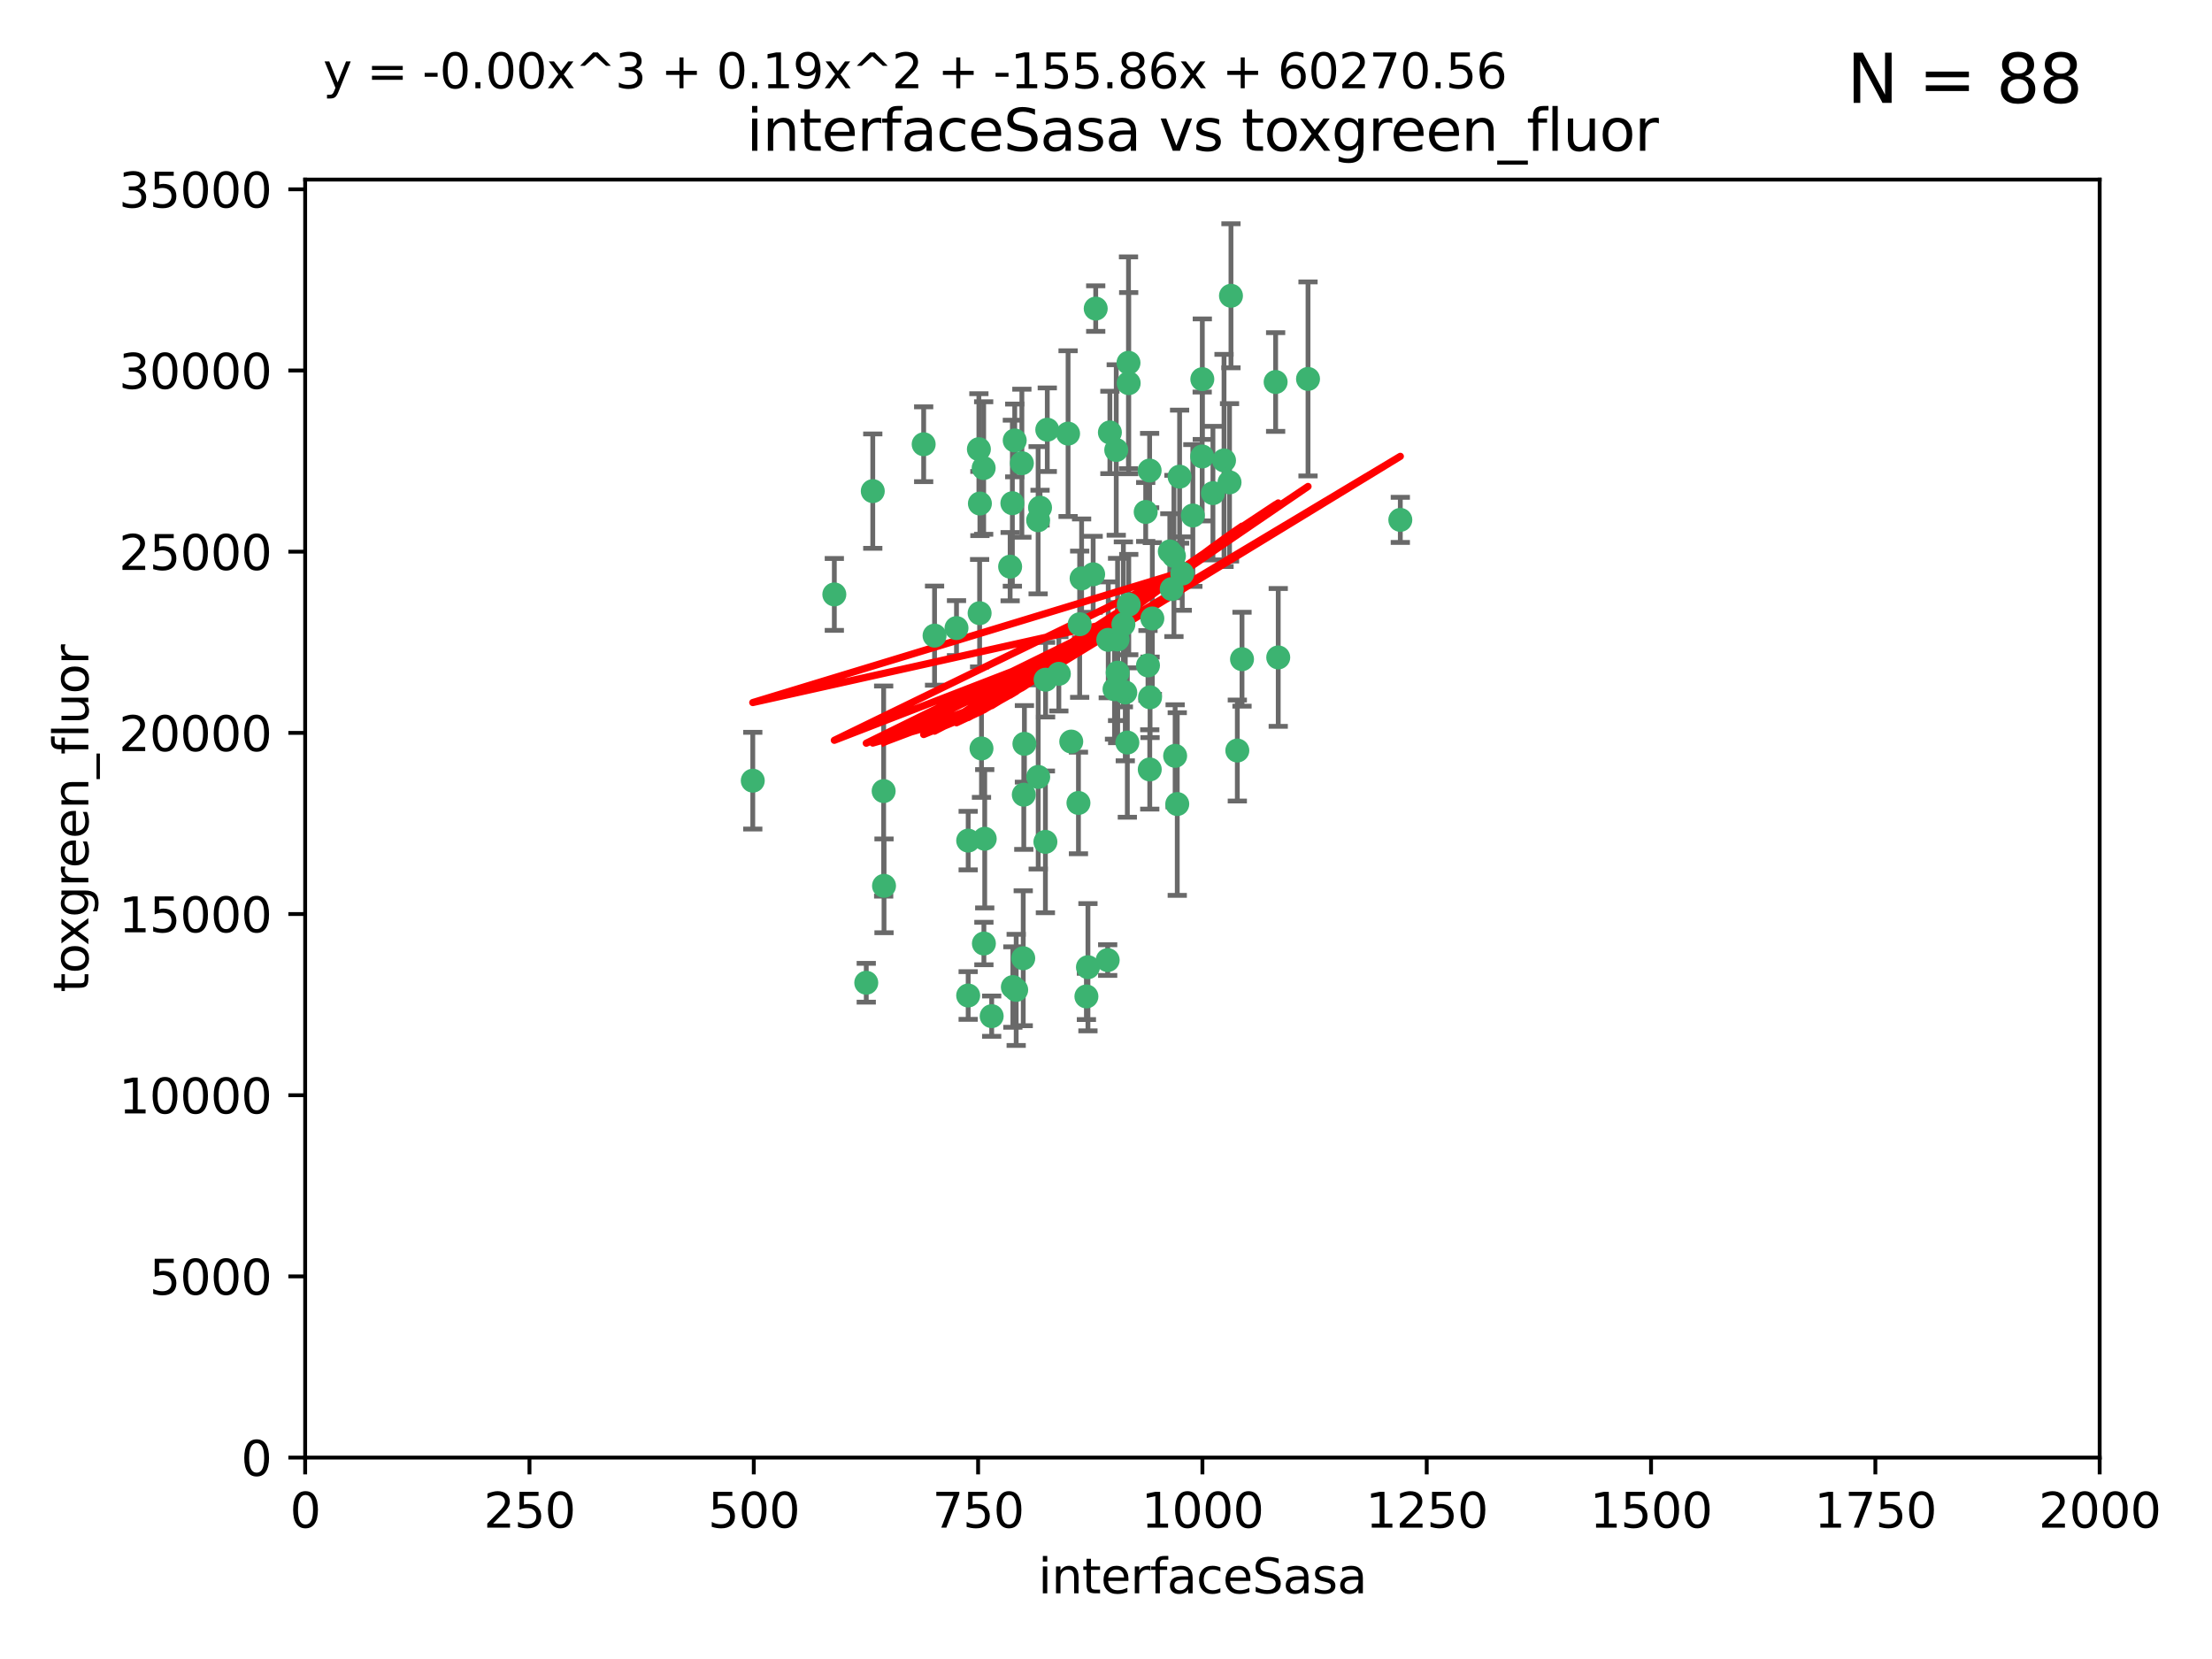 <?xml version="1.0" encoding="utf-8" standalone="no"?>
<!DOCTYPE svg PUBLIC "-//W3C//DTD SVG 1.1//EN"
  "http://www.w3.org/Graphics/SVG/1.1/DTD/svg11.dtd">
<svg xmlns:xlink="http://www.w3.org/1999/xlink" width="460.8pt" height="345.6pt" viewBox="0 0 460.8 345.6" xmlns="http://www.w3.org/2000/svg" version="1.1">
 <defs>
  <style type="text/css">*{stroke-linejoin: round; stroke-linecap: butt}</style>
 </defs>
 <g id="figure_1">
  <g id="patch_1">
   <path d="M 0 345.6 
L 460.8 345.6 
L 460.8 0 
L 0 0 
z
" style="fill: #ffffff"/>
  </g>
  <g id="axes_1">
   <g id="patch_2">
    <path d="M 63.571 303.64 
L 437.4 303.64 
L 437.4 37.411 
L 63.571 37.411 
z
" style="fill: #ffffff"/>
   </g>
   <g id="PathCollection_1">
    <defs>
     <path id="mf4feb4c894" d="M 0 1.118 
C 0.297 1.118 0.581 1 0.791 0.791 
C 1 0.581 1.118 0.297 1.118 0 
C 1.118 -0.297 1 -0.581 0.791 -0.791 
C 0.581 -1 0.297 -1.118 0 -1.118 
C -0.297 -1.118 -0.581 -1 -0.791 -0.791 
C -1 -0.581 -1.118 -0.297 -1.118 0 
C -1.118 0.297 -1 0.581 -0.791 0.791 
C -0.581 1 -0.297 1.118 0 1.118 
z
" style="stroke: #3cb371"/>
    </defs>
    <g clip-path="url(#p1b1ae4270e)">
     <use xlink:href="#mf4feb4c894" x="243.693" y="114.876" style="fill: #3cb371; stroke: #3cb371"/>
     <use xlink:href="#mf4feb4c894" x="272.484" y="78.941" style="fill: #3cb371; stroke: #3cb371"/>
     <use xlink:href="#mf4feb4c894" x="239.489" y="98.026" style="fill: #3cb371; stroke: #3cb371"/>
     <use xlink:href="#mf4feb4c894" x="234.418" y="144.249" style="fill: #3cb371; stroke: #3cb371"/>
     <use xlink:href="#mf4feb4c894" x="250.437" y="95.094" style="fill: #3cb371; stroke: #3cb371"/>
     <use xlink:href="#mf4feb4c894" x="266.28" y="136.954" style="fill: #3cb371; stroke: #3cb371"/>
     <use xlink:href="#mf4feb4c894" x="218.168" y="89.516" style="fill: #3cb371; stroke: #3cb371"/>
     <use xlink:href="#mf4feb4c894" x="265.738" y="79.578" style="fill: #3cb371; stroke: #3cb371"/>
     <use xlink:href="#mf4feb4c894" x="254.987" y="95.918" style="fill: #3cb371; stroke: #3cb371"/>
     <use xlink:href="#mf4feb4c894" x="212.875" y="96.494" style="fill: #3cb371; stroke: #3cb371"/>
     <use xlink:href="#mf4feb4c894" x="230.869" y="133.289" style="fill: #3cb371; stroke: #3cb371"/>
     <use xlink:href="#mf4feb4c894" x="246.284" y="119.488" style="fill: #3cb371; stroke: #3cb371"/>
     <use xlink:href="#mf4feb4c894" x="252.676" y="102.727" style="fill: #3cb371; stroke: #3cb371"/>
     <use xlink:href="#mf4feb4c894" x="244.553" y="115.814" style="fill: #3cb371; stroke: #3cb371"/>
     <use xlink:href="#mf4feb4c894" x="240.054" y="128.839" style="fill: #3cb371; stroke: #3cb371"/>
     <use xlink:href="#mf4feb4c894" x="235.088" y="75.577" style="fill: #3cb371; stroke: #3cb371"/>
     <use xlink:href="#mf4feb4c894" x="258.734" y="137.321" style="fill: #3cb371; stroke: #3cb371"/>
     <use xlink:href="#mf4feb4c894" x="256.134" y="100.483" style="fill: #3cb371; stroke: #3cb371"/>
     <use xlink:href="#mf4feb4c894" x="211.385" y="91.754" style="fill: #3cb371; stroke: #3cb371"/>
     <use xlink:href="#mf4feb4c894" x="232.534" y="93.738" style="fill: #3cb371; stroke: #3cb371"/>
     <use xlink:href="#mf4feb4c894" x="235.142" y="125.947" style="fill: #3cb371; stroke: #3cb371"/>
     <use xlink:href="#mf4feb4c894" x="234.02" y="130.067" style="fill: #3cb371; stroke: #3cb371"/>
     <use xlink:href="#mf4feb4c894" x="223.161" y="154.483" style="fill: #3cb371; stroke: #3cb371"/>
     <use xlink:href="#mf4feb4c894" x="248.491" y="107.386" style="fill: #3cb371; stroke: #3cb371"/>
     <use xlink:href="#mf4feb4c894" x="238.669" y="106.653" style="fill: #3cb371; stroke: #3cb371"/>
     <use xlink:href="#mf4feb4c894" x="227.725" y="119.635" style="fill: #3cb371; stroke: #3cb371"/>
     <use xlink:href="#mf4feb4c894" x="235.125" y="79.819" style="fill: #3cb371; stroke: #3cb371"/>
     <use xlink:href="#mf4feb4c894" x="210.43" y="118.047" style="fill: #3cb371; stroke: #3cb371"/>
     <use xlink:href="#mf4feb4c894" x="226.319" y="207.576" style="fill: #3cb371; stroke: #3cb371"/>
     <use xlink:href="#mf4feb4c894" x="244.091" y="122.72" style="fill: #3cb371; stroke: #3cb371"/>
     <use xlink:href="#mf4feb4c894" x="231.211" y="90.084" style="fill: #3cb371; stroke: #3cb371"/>
     <use xlink:href="#mf4feb4c894" x="213.404" y="154.954" style="fill: #3cb371; stroke: #3cb371"/>
     <use xlink:href="#mf4feb4c894" x="204.131" y="104.896" style="fill: #3cb371; stroke: #3cb371"/>
     <use xlink:href="#mf4feb4c894" x="245.731" y="99.298" style="fill: #3cb371; stroke: #3cb371"/>
     <use xlink:href="#mf4feb4c894" x="257.757" y="156.348" style="fill: #3cb371; stroke: #3cb371"/>
     <use xlink:href="#mf4feb4c894" x="216.658" y="105.756" style="fill: #3cb371; stroke: #3cb371"/>
     <use xlink:href="#mf4feb4c894" x="204.916" y="97.498" style="fill: #3cb371; stroke: #3cb371"/>
     <use xlink:href="#mf4feb4c894" x="192.417" y="92.545" style="fill: #3cb371; stroke: #3cb371"/>
     <use xlink:href="#mf4feb4c894" x="213.275" y="165.548" style="fill: #3cb371; stroke: #3cb371"/>
     <use xlink:href="#mf4feb4c894" x="222.501" y="90.332" style="fill: #3cb371; stroke: #3cb371"/>
     <use xlink:href="#mf4feb4c894" x="206.585" y="211.686" style="fill: #3cb371; stroke: #3cb371"/>
     <use xlink:href="#mf4feb4c894" x="291.711" y="108.301" style="fill: #3cb371; stroke: #3cb371"/>
     <use xlink:href="#mf4feb4c894" x="224.916" y="130.038" style="fill: #3cb371; stroke: #3cb371"/>
     <use xlink:href="#mf4feb4c894" x="230.751" y="200.005" style="fill: #3cb371; stroke: #3cb371"/>
     <use xlink:href="#mf4feb4c894" x="250.465" y="78.988" style="fill: #3cb371; stroke: #3cb371"/>
     <use xlink:href="#mf4feb4c894" x="199.256" y="130.84" style="fill: #3cb371; stroke: #3cb371"/>
     <use xlink:href="#mf4feb4c894" x="204.462" y="155.918" style="fill: #3cb371; stroke: #3cb371"/>
     <use xlink:href="#mf4feb4c894" x="211.69" y="206.213" style="fill: #3cb371; stroke: #3cb371"/>
     <use xlink:href="#mf4feb4c894" x="201.688" y="207.381" style="fill: #3cb371; stroke: #3cb371"/>
     <use xlink:href="#mf4feb4c894" x="213.159" y="199.62" style="fill: #3cb371; stroke: #3cb371"/>
     <use xlink:href="#mf4feb4c894" x="217.777" y="175.376" style="fill: #3cb371; stroke: #3cb371"/>
     <use xlink:href="#mf4feb4c894" x="216.26" y="108.373" style="fill: #3cb371; stroke: #3cb371"/>
     <use xlink:href="#mf4feb4c894" x="220.577" y="140.37" style="fill: #3cb371; stroke: #3cb371"/>
     <use xlink:href="#mf4feb4c894" x="203.92" y="93.572" style="fill: #3cb371; stroke: #3cb371"/>
     <use xlink:href="#mf4feb4c894" x="181.815" y="102.308" style="fill: #3cb371; stroke: #3cb371"/>
     <use xlink:href="#mf4feb4c894" x="204.073" y="127.738" style="fill: #3cb371; stroke: #3cb371"/>
     <use xlink:href="#mf4feb4c894" x="224.662" y="167.27" style="fill: #3cb371; stroke: #3cb371"/>
     <use xlink:href="#mf4feb4c894" x="239.579" y="145.262" style="fill: #3cb371; stroke: #3cb371"/>
     <use xlink:href="#mf4feb4c894" x="232.833" y="140.122" style="fill: #3cb371; stroke: #3cb371"/>
     <use xlink:href="#mf4feb4c894" x="210.998" y="205.621" style="fill: #3cb371; stroke: #3cb371"/>
     <use xlink:href="#mf4feb4c894" x="256.433" y="61.614" style="fill: #3cb371; stroke: #3cb371"/>
     <use xlink:href="#mf4feb4c894" x="239.146" y="138.621" style="fill: #3cb371; stroke: #3cb371"/>
     <use xlink:href="#mf4feb4c894" x="244.803" y="157.457" style="fill: #3cb371; stroke: #3cb371"/>
     <use xlink:href="#mf4feb4c894" x="194.686" y="132.411" style="fill: #3cb371; stroke: #3cb371"/>
     <use xlink:href="#mf4feb4c894" x="216.278" y="161.851" style="fill: #3cb371; stroke: #3cb371"/>
     <use xlink:href="#mf4feb4c894" x="225.318" y="120.494" style="fill: #3cb371; stroke: #3cb371"/>
     <use xlink:href="#mf4feb4c894" x="180.458" y="204.723" style="fill: #3cb371; stroke: #3cb371"/>
     <use xlink:href="#mf4feb4c894" x="232.811" y="133.213" style="fill: #3cb371; stroke: #3cb371"/>
     <use xlink:href="#mf4feb4c894" x="239.516" y="160.289" style="fill: #3cb371; stroke: #3cb371"/>
     <use xlink:href="#mf4feb4c894" x="204.964" y="196.552" style="fill: #3cb371; stroke: #3cb371"/>
     <use xlink:href="#mf4feb4c894" x="205.136" y="174.728" style="fill: #3cb371; stroke: #3cb371"/>
     <use xlink:href="#mf4feb4c894" x="228.258" y="64.285" style="fill: #3cb371; stroke: #3cb371"/>
     <use xlink:href="#mf4feb4c894" x="217.815" y="141.593" style="fill: #3cb371; stroke: #3cb371"/>
     <use xlink:href="#mf4feb4c894" x="201.69" y="175.112" style="fill: #3cb371; stroke: #3cb371"/>
     <use xlink:href="#mf4feb4c894" x="234.846" y="154.686" style="fill: #3cb371; stroke: #3cb371"/>
     <use xlink:href="#mf4feb4c894" x="210.895" y="104.827" style="fill: #3cb371; stroke: #3cb371"/>
     <use xlink:href="#mf4feb4c894" x="184.082" y="164.794" style="fill: #3cb371; stroke: #3cb371"/>
     <use xlink:href="#mf4feb4c894" x="232.174" y="143.576" style="fill: #3cb371; stroke: #3cb371"/>
     <use xlink:href="#mf4feb4c894" x="156.817" y="162.629" style="fill: #3cb371; stroke: #3cb371"/>
     <use xlink:href="#mf4feb4c894" x="245.245" y="167.495" style="fill: #3cb371; stroke: #3cb371"/>
     <use xlink:href="#mf4feb4c894" x="173.806" y="123.828" style="fill: #3cb371; stroke: #3cb371"/>
     <use xlink:href="#mf4feb4c894" x="226.639" y="201.488" style="fill: #3cb371; stroke: #3cb371"/>
     <use xlink:href="#mf4feb4c894" x="184.157" y="184.534" style="fill: #3cb371; stroke: #3cb371"/>
    </g>
   </g>
   <g id="matplotlib.axis_1">
    <g id="xtick_1">
     <g id="line2d_1">
      <defs>
       <path id="mf040a11f93" d="M 0 0 
L 0 3.5 
" style="stroke: #000000; stroke-width: 0.8"/>
      </defs>
      <g>
       <use xlink:href="#mf040a11f93" x="63.571" y="303.64" style="stroke: #000000; stroke-width: 0.8"/>
      </g>
     </g>
     <g id="text_1">
      <!-- 0 -->
      <g transform="translate(60.39 318.238)scale(0.1 -0.1)">
       <defs>
        <path id="DejaVuSans-30" d="M 2034 4250 
Q 1547 4250 1301 3770 
Q 1056 3291 1056 2328 
Q 1056 1369 1301 889 
Q 1547 409 2034 409 
Q 2525 409 2770 889 
Q 3016 1369 3016 2328 
Q 3016 3291 2770 3770 
Q 2525 4250 2034 4250 
z
M 2034 4750 
Q 2819 4750 3233 4129 
Q 3647 3509 3647 2328 
Q 3647 1150 3233 529 
Q 2819 -91 2034 -91 
Q 1250 -91 836 529 
Q 422 1150 422 2328 
Q 422 3509 836 4129 
Q 1250 4750 2034 4750 
z
" transform="scale(0.016)"/>
       </defs>
       <use xlink:href="#DejaVuSans-30"/>
      </g>
     </g>
    </g>
    <g id="xtick_2">
     <g id="line2d_2">
      <g>
       <use xlink:href="#mf040a11f93" x="110.3" y="303.64" style="stroke: #000000; stroke-width: 0.8"/>
      </g>
     </g>
     <g id="text_2">
      <!-- 250 -->
      <g transform="translate(100.756 318.238)scale(0.1 -0.1)">
       <defs>
        <path id="DejaVuSans-32" d="M 1228 531 
L 3431 531 
L 3431 0 
L 469 0 
L 469 531 
Q 828 903 1448 1529 
Q 2069 2156 2228 2338 
Q 2531 2678 2651 2914 
Q 2772 3150 2772 3378 
Q 2772 3750 2511 3984 
Q 2250 4219 1831 4219 
Q 1534 4219 1204 4116 
Q 875 4013 500 3803 
L 500 4441 
Q 881 4594 1212 4672 
Q 1544 4750 1819 4750 
Q 2544 4750 2975 4387 
Q 3406 4025 3406 3419 
Q 3406 3131 3298 2873 
Q 3191 2616 2906 2266 
Q 2828 2175 2409 1742 
Q 1991 1309 1228 531 
z
" transform="scale(0.016)"/>
        <path id="DejaVuSans-35" d="M 691 4666 
L 3169 4666 
L 3169 4134 
L 1269 4134 
L 1269 2991 
Q 1406 3038 1543 3061 
Q 1681 3084 1819 3084 
Q 2600 3084 3056 2656 
Q 3513 2228 3513 1497 
Q 3513 744 3044 326 
Q 2575 -91 1722 -91 
Q 1428 -91 1123 -41 
Q 819 9 494 109 
L 494 744 
Q 775 591 1075 516 
Q 1375 441 1709 441 
Q 2250 441 2565 725 
Q 2881 1009 2881 1497 
Q 2881 1984 2565 2268 
Q 2250 2553 1709 2553 
Q 1456 2553 1204 2497 
Q 953 2441 691 2322 
L 691 4666 
z
" transform="scale(0.016)"/>
       </defs>
       <use xlink:href="#DejaVuSans-32"/>
       <use xlink:href="#DejaVuSans-35" x="63.623"/>
       <use xlink:href="#DejaVuSans-30" x="127.246"/>
      </g>
     </g>
    </g>
    <g id="xtick_3">
     <g id="line2d_3">
      <g>
       <use xlink:href="#mf040a11f93" x="157.028" y="303.64" style="stroke: #000000; stroke-width: 0.8"/>
      </g>
     </g>
     <g id="text_3">
      <!-- 500 -->
      <g transform="translate(147.485 318.238)scale(0.1 -0.1)">
       <use xlink:href="#DejaVuSans-35"/>
       <use xlink:href="#DejaVuSans-30" x="63.623"/>
       <use xlink:href="#DejaVuSans-30" x="127.246"/>
      </g>
     </g>
    </g>
    <g id="xtick_4">
     <g id="line2d_4">
      <g>
       <use xlink:href="#mf040a11f93" x="203.757" y="303.64" style="stroke: #000000; stroke-width: 0.8"/>
      </g>
     </g>
     <g id="text_4">
      <!-- 750 -->
      <g transform="translate(194.213 318.238)scale(0.1 -0.1)">
       <defs>
        <path id="DejaVuSans-37" d="M 525 4666 
L 3525 4666 
L 3525 4397 
L 1831 0 
L 1172 0 
L 2766 4134 
L 525 4134 
L 525 4666 
z
" transform="scale(0.016)"/>
       </defs>
       <use xlink:href="#DejaVuSans-37"/>
       <use xlink:href="#DejaVuSans-35" x="63.623"/>
       <use xlink:href="#DejaVuSans-30" x="127.246"/>
      </g>
     </g>
    </g>
    <g id="xtick_5">
     <g id="line2d_5">
      <g>
       <use xlink:href="#mf040a11f93" x="250.486" y="303.64" style="stroke: #000000; stroke-width: 0.8"/>
      </g>
     </g>
     <g id="text_5">
      <!-- 1000 -->
      <g transform="translate(237.761 318.238)scale(0.1 -0.1)">
       <defs>
        <path id="DejaVuSans-31" d="M 794 531 
L 1825 531 
L 1825 4091 
L 703 3866 
L 703 4441 
L 1819 4666 
L 2450 4666 
L 2450 531 
L 3481 531 
L 3481 0 
L 794 0 
L 794 531 
z
" transform="scale(0.016)"/>
       </defs>
       <use xlink:href="#DejaVuSans-31"/>
       <use xlink:href="#DejaVuSans-30" x="63.623"/>
       <use xlink:href="#DejaVuSans-30" x="127.246"/>
       <use xlink:href="#DejaVuSans-30" x="190.869"/>
      </g>
     </g>
    </g>
    <g id="xtick_6">
     <g id="line2d_6">
      <g>
       <use xlink:href="#mf040a11f93" x="297.214" y="303.64" style="stroke: #000000; stroke-width: 0.8"/>
      </g>
     </g>
     <g id="text_6">
      <!-- 1250 -->
      <g transform="translate(284.489 318.238)scale(0.1 -0.1)">
       <use xlink:href="#DejaVuSans-31"/>
       <use xlink:href="#DejaVuSans-32" x="63.623"/>
       <use xlink:href="#DejaVuSans-35" x="127.246"/>
       <use xlink:href="#DejaVuSans-30" x="190.869"/>
      </g>
     </g>
    </g>
    <g id="xtick_7">
     <g id="line2d_7">
      <g>
       <use xlink:href="#mf040a11f93" x="343.943" y="303.64" style="stroke: #000000; stroke-width: 0.8"/>
      </g>
     </g>
     <g id="text_7">
      <!-- 1500 -->
      <g transform="translate(331.218 318.238)scale(0.1 -0.1)">
       <use xlink:href="#DejaVuSans-31"/>
       <use xlink:href="#DejaVuSans-35" x="63.623"/>
       <use xlink:href="#DejaVuSans-30" x="127.246"/>
       <use xlink:href="#DejaVuSans-30" x="190.869"/>
      </g>
     </g>
    </g>
    <g id="xtick_8">
     <g id="line2d_8">
      <g>
       <use xlink:href="#mf040a11f93" x="390.671" y="303.64" style="stroke: #000000; stroke-width: 0.8"/>
      </g>
     </g>
     <g id="text_8">
      <!-- 1750 -->
      <g transform="translate(377.946 318.238)scale(0.1 -0.1)">
       <use xlink:href="#DejaVuSans-31"/>
       <use xlink:href="#DejaVuSans-37" x="63.623"/>
       <use xlink:href="#DejaVuSans-35" x="127.246"/>
       <use xlink:href="#DejaVuSans-30" x="190.869"/>
      </g>
     </g>
    </g>
    <g id="xtick_9">
     <g id="line2d_9">
      <g>
       <use xlink:href="#mf040a11f93" x="437.4" y="303.64" style="stroke: #000000; stroke-width: 0.8"/>
      </g>
     </g>
     <g id="text_9">
      <!-- 2000 -->
      <g transform="translate(424.675 318.238)scale(0.1 -0.1)">
       <use xlink:href="#DejaVuSans-32"/>
       <use xlink:href="#DejaVuSans-30" x="63.623"/>
       <use xlink:href="#DejaVuSans-30" x="127.246"/>
       <use xlink:href="#DejaVuSans-30" x="190.869"/>
      </g>
     </g>
    </g>
    <g id="text_10">
     <!-- interfaceSasa -->
     <g transform="translate(216.279 331.917)scale(0.1 -0.1)">
      <defs>
       <path id="DejaVuSans-69" d="M 603 3500 
L 1178 3500 
L 1178 0 
L 603 0 
L 603 3500 
z
M 603 4863 
L 1178 4863 
L 1178 4134 
L 603 4134 
L 603 4863 
z
" transform="scale(0.016)"/>
       <path id="DejaVuSans-6e" d="M 3513 2113 
L 3513 0 
L 2938 0 
L 2938 2094 
Q 2938 2591 2744 2837 
Q 2550 3084 2163 3084 
Q 1697 3084 1428 2787 
Q 1159 2491 1159 1978 
L 1159 0 
L 581 0 
L 581 3500 
L 1159 3500 
L 1159 2956 
Q 1366 3272 1645 3428 
Q 1925 3584 2291 3584 
Q 2894 3584 3203 3211 
Q 3513 2838 3513 2113 
z
" transform="scale(0.016)"/>
       <path id="DejaVuSans-74" d="M 1172 4494 
L 1172 3500 
L 2356 3500 
L 2356 3053 
L 1172 3053 
L 1172 1153 
Q 1172 725 1289 603 
Q 1406 481 1766 481 
L 2356 481 
L 2356 0 
L 1766 0 
Q 1100 0 847 248 
Q 594 497 594 1153 
L 594 3053 
L 172 3053 
L 172 3500 
L 594 3500 
L 594 4494 
L 1172 4494 
z
" transform="scale(0.016)"/>
       <path id="DejaVuSans-65" d="M 3597 1894 
L 3597 1613 
L 953 1613 
Q 991 1019 1311 708 
Q 1631 397 2203 397 
Q 2534 397 2845 478 
Q 3156 559 3463 722 
L 3463 178 
Q 3153 47 2828 -22 
Q 2503 -91 2169 -91 
Q 1331 -91 842 396 
Q 353 884 353 1716 
Q 353 2575 817 3079 
Q 1281 3584 2069 3584 
Q 2775 3584 3186 3129 
Q 3597 2675 3597 1894 
z
M 3022 2063 
Q 3016 2534 2758 2815 
Q 2500 3097 2075 3097 
Q 1594 3097 1305 2825 
Q 1016 2553 972 2059 
L 3022 2063 
z
" transform="scale(0.016)"/>
       <path id="DejaVuSans-72" d="M 2631 2963 
Q 2534 3019 2420 3045 
Q 2306 3072 2169 3072 
Q 1681 3072 1420 2755 
Q 1159 2438 1159 1844 
L 1159 0 
L 581 0 
L 581 3500 
L 1159 3500 
L 1159 2956 
Q 1341 3275 1631 3429 
Q 1922 3584 2338 3584 
Q 2397 3584 2469 3576 
Q 2541 3569 2628 3553 
L 2631 2963 
z
" transform="scale(0.016)"/>
       <path id="DejaVuSans-66" d="M 2375 4863 
L 2375 4384 
L 1825 4384 
Q 1516 4384 1395 4259 
Q 1275 4134 1275 3809 
L 1275 3500 
L 2222 3500 
L 2222 3053 
L 1275 3053 
L 1275 0 
L 697 0 
L 697 3053 
L 147 3053 
L 147 3500 
L 697 3500 
L 697 3744 
Q 697 4328 969 4595 
Q 1241 4863 1831 4863 
L 2375 4863 
z
" transform="scale(0.016)"/>
       <path id="DejaVuSans-61" d="M 2194 1759 
Q 1497 1759 1228 1600 
Q 959 1441 959 1056 
Q 959 750 1161 570 
Q 1363 391 1709 391 
Q 2188 391 2477 730 
Q 2766 1069 2766 1631 
L 2766 1759 
L 2194 1759 
z
M 3341 1997 
L 3341 0 
L 2766 0 
L 2766 531 
Q 2569 213 2275 61 
Q 1981 -91 1556 -91 
Q 1019 -91 701 211 
Q 384 513 384 1019 
Q 384 1609 779 1909 
Q 1175 2209 1959 2209 
L 2766 2209 
L 2766 2266 
Q 2766 2663 2505 2880 
Q 2244 3097 1772 3097 
Q 1472 3097 1187 3025 
Q 903 2953 641 2809 
L 641 3341 
Q 956 3463 1253 3523 
Q 1550 3584 1831 3584 
Q 2591 3584 2966 3190 
Q 3341 2797 3341 1997 
z
" transform="scale(0.016)"/>
       <path id="DejaVuSans-63" d="M 3122 3366 
L 3122 2828 
Q 2878 2963 2633 3030 
Q 2388 3097 2138 3097 
Q 1578 3097 1268 2742 
Q 959 2388 959 1747 
Q 959 1106 1268 751 
Q 1578 397 2138 397 
Q 2388 397 2633 464 
Q 2878 531 3122 666 
L 3122 134 
Q 2881 22 2623 -34 
Q 2366 -91 2075 -91 
Q 1284 -91 818 406 
Q 353 903 353 1747 
Q 353 2603 823 3093 
Q 1294 3584 2113 3584 
Q 2378 3584 2631 3529 
Q 2884 3475 3122 3366 
z
" transform="scale(0.016)"/>
       <path id="DejaVuSans-53" d="M 3425 4513 
L 3425 3897 
Q 3066 4069 2747 4153 
Q 2428 4238 2131 4238 
Q 1616 4238 1336 4038 
Q 1056 3838 1056 3469 
Q 1056 3159 1242 3001 
Q 1428 2844 1947 2747 
L 2328 2669 
Q 3034 2534 3370 2195 
Q 3706 1856 3706 1288 
Q 3706 609 3251 259 
Q 2797 -91 1919 -91 
Q 1588 -91 1214 -16 
Q 841 59 441 206 
L 441 856 
Q 825 641 1194 531 
Q 1563 422 1919 422 
Q 2459 422 2753 634 
Q 3047 847 3047 1241 
Q 3047 1584 2836 1778 
Q 2625 1972 2144 2069 
L 1759 2144 
Q 1053 2284 737 2584 
Q 422 2884 422 3419 
Q 422 4038 858 4394 
Q 1294 4750 2059 4750 
Q 2388 4750 2728 4690 
Q 3069 4631 3425 4513 
z
" transform="scale(0.016)"/>
       <path id="DejaVuSans-73" d="M 2834 3397 
L 2834 2853 
Q 2591 2978 2328 3040 
Q 2066 3103 1784 3103 
Q 1356 3103 1142 2972 
Q 928 2841 928 2578 
Q 928 2378 1081 2264 
Q 1234 2150 1697 2047 
L 1894 2003 
Q 2506 1872 2764 1633 
Q 3022 1394 3022 966 
Q 3022 478 2636 193 
Q 2250 -91 1575 -91 
Q 1294 -91 989 -36 
Q 684 19 347 128 
L 347 722 
Q 666 556 975 473 
Q 1284 391 1588 391 
Q 1994 391 2212 530 
Q 2431 669 2431 922 
Q 2431 1156 2273 1281 
Q 2116 1406 1581 1522 
L 1381 1569 
Q 847 1681 609 1914 
Q 372 2147 372 2553 
Q 372 3047 722 3315 
Q 1072 3584 1716 3584 
Q 2034 3584 2315 3537 
Q 2597 3491 2834 3397 
z
" transform="scale(0.016)"/>
      </defs>
      <use xlink:href="#DejaVuSans-69"/>
      <use xlink:href="#DejaVuSans-6e" x="27.783"/>
      <use xlink:href="#DejaVuSans-74" x="91.162"/>
      <use xlink:href="#DejaVuSans-65" x="130.371"/>
      <use xlink:href="#DejaVuSans-72" x="191.895"/>
      <use xlink:href="#DejaVuSans-66" x="233.008"/>
      <use xlink:href="#DejaVuSans-61" x="268.213"/>
      <use xlink:href="#DejaVuSans-63" x="329.492"/>
      <use xlink:href="#DejaVuSans-65" x="384.473"/>
      <use xlink:href="#DejaVuSans-53" x="445.996"/>
      <use xlink:href="#DejaVuSans-61" x="509.473"/>
      <use xlink:href="#DejaVuSans-73" x="570.752"/>
      <use xlink:href="#DejaVuSans-61" x="622.852"/>
     </g>
    </g>
   </g>
   <g id="matplotlib.axis_2">
    <g id="ytick_1">
     <g id="line2d_10">
      <defs>
       <path id="me632925b58" d="M 0 0 
L -3.5 0 
" style="stroke: #000000; stroke-width: 0.8"/>
      </defs>
      <g>
       <use xlink:href="#me632925b58" x="63.571" y="303.64" style="stroke: #000000; stroke-width: 0.8"/>
      </g>
     </g>
     <g id="text_11">
      <!-- 0 -->
      <g transform="translate(50.209 307.439)scale(0.1 -0.1)">
       <use xlink:href="#DejaVuSans-30"/>
      </g>
     </g>
    </g>
    <g id="ytick_2">
     <g id="line2d_11">
      <g>
       <use xlink:href="#me632925b58" x="63.571" y="265.897" style="stroke: #000000; stroke-width: 0.8"/>
      </g>
     </g>
     <g id="text_12">
      <!-- 5000 -->
      <g transform="translate(31.121 269.696)scale(0.1 -0.1)">
       <use xlink:href="#DejaVuSans-35"/>
       <use xlink:href="#DejaVuSans-30" x="63.623"/>
       <use xlink:href="#DejaVuSans-30" x="127.246"/>
       <use xlink:href="#DejaVuSans-30" x="190.869"/>
      </g>
     </g>
    </g>
    <g id="ytick_3">
     <g id="line2d_12">
      <g>
       <use xlink:href="#me632925b58" x="63.571" y="228.154" style="stroke: #000000; stroke-width: 0.8"/>
      </g>
     </g>
     <g id="text_13">
      <!-- 10000 -->
      <g transform="translate(24.759 231.953)scale(0.1 -0.1)">
       <use xlink:href="#DejaVuSans-31"/>
       <use xlink:href="#DejaVuSans-30" x="63.623"/>
       <use xlink:href="#DejaVuSans-30" x="127.246"/>
       <use xlink:href="#DejaVuSans-30" x="190.869"/>
       <use xlink:href="#DejaVuSans-30" x="254.492"/>
      </g>
     </g>
    </g>
    <g id="ytick_4">
     <g id="line2d_13">
      <g>
       <use xlink:href="#me632925b58" x="63.571" y="190.411" style="stroke: #000000; stroke-width: 0.8"/>
      </g>
     </g>
     <g id="text_14">
      <!-- 15000 -->
      <g transform="translate(24.759 194.21)scale(0.1 -0.1)">
       <use xlink:href="#DejaVuSans-31"/>
       <use xlink:href="#DejaVuSans-35" x="63.623"/>
       <use xlink:href="#DejaVuSans-30" x="127.246"/>
       <use xlink:href="#DejaVuSans-30" x="190.869"/>
       <use xlink:href="#DejaVuSans-30" x="254.492"/>
      </g>
     </g>
    </g>
    <g id="ytick_5">
     <g id="line2d_14">
      <g>
       <use xlink:href="#me632925b58" x="63.571" y="152.668" style="stroke: #000000; stroke-width: 0.8"/>
      </g>
     </g>
     <g id="text_15">
      <!-- 20000 -->
      <g transform="translate(24.759 156.467)scale(0.1 -0.1)">
       <use xlink:href="#DejaVuSans-32"/>
       <use xlink:href="#DejaVuSans-30" x="63.623"/>
       <use xlink:href="#DejaVuSans-30" x="127.246"/>
       <use xlink:href="#DejaVuSans-30" x="190.869"/>
       <use xlink:href="#DejaVuSans-30" x="254.492"/>
      </g>
     </g>
    </g>
    <g id="ytick_6">
     <g id="line2d_15">
      <g>
       <use xlink:href="#me632925b58" x="63.571" y="114.925" style="stroke: #000000; stroke-width: 0.8"/>
      </g>
     </g>
     <g id="text_16">
      <!-- 25000 -->
      <g transform="translate(24.759 118.724)scale(0.1 -0.1)">
       <use xlink:href="#DejaVuSans-32"/>
       <use xlink:href="#DejaVuSans-35" x="63.623"/>
       <use xlink:href="#DejaVuSans-30" x="127.246"/>
       <use xlink:href="#DejaVuSans-30" x="190.869"/>
       <use xlink:href="#DejaVuSans-30" x="254.492"/>
      </g>
     </g>
    </g>
    <g id="ytick_7">
     <g id="line2d_16">
      <g>
       <use xlink:href="#me632925b58" x="63.571" y="77.181" style="stroke: #000000; stroke-width: 0.8"/>
      </g>
     </g>
     <g id="text_17">
      <!-- 30000 -->
      <g transform="translate(24.759 80.981)scale(0.1 -0.1)">
       <defs>
        <path id="DejaVuSans-33" d="M 2597 2516 
Q 3050 2419 3304 2112 
Q 3559 1806 3559 1356 
Q 3559 666 3084 287 
Q 2609 -91 1734 -91 
Q 1441 -91 1130 -33 
Q 819 25 488 141 
L 488 750 
Q 750 597 1062 519 
Q 1375 441 1716 441 
Q 2309 441 2620 675 
Q 2931 909 2931 1356 
Q 2931 1769 2642 2001 
Q 2353 2234 1838 2234 
L 1294 2234 
L 1294 2753 
L 1863 2753 
Q 2328 2753 2575 2939 
Q 2822 3125 2822 3475 
Q 2822 3834 2567 4026 
Q 2313 4219 1838 4219 
Q 1578 4219 1281 4162 
Q 984 4106 628 3988 
L 628 4550 
Q 988 4650 1302 4700 
Q 1616 4750 1894 4750 
Q 2613 4750 3031 4423 
Q 3450 4097 3450 3541 
Q 3450 3153 3228 2886 
Q 3006 2619 2597 2516 
z
" transform="scale(0.016)"/>
       </defs>
       <use xlink:href="#DejaVuSans-33"/>
       <use xlink:href="#DejaVuSans-30" x="63.623"/>
       <use xlink:href="#DejaVuSans-30" x="127.246"/>
       <use xlink:href="#DejaVuSans-30" x="190.869"/>
       <use xlink:href="#DejaVuSans-30" x="254.492"/>
      </g>
     </g>
    </g>
    <g id="ytick_8">
     <g id="line2d_17">
      <g>
       <use xlink:href="#me632925b58" x="63.571" y="39.438" style="stroke: #000000; stroke-width: 0.8"/>
      </g>
     </g>
     <g id="text_18">
      <!-- 35000 -->
      <g transform="translate(24.759 43.238)scale(0.1 -0.1)">
       <use xlink:href="#DejaVuSans-33"/>
       <use xlink:href="#DejaVuSans-35" x="63.623"/>
       <use xlink:href="#DejaVuSans-30" x="127.246"/>
       <use xlink:href="#DejaVuSans-30" x="190.869"/>
       <use xlink:href="#DejaVuSans-30" x="254.492"/>
      </g>
     </g>
    </g>
    <g id="text_19">
     <!-- toxgreen_fluor -->
     <g transform="translate(18.401 206.72)rotate(-90)scale(0.1 -0.1)">
      <defs>
       <path id="DejaVuSans-6f" d="M 1959 3097 
Q 1497 3097 1228 2736 
Q 959 2375 959 1747 
Q 959 1119 1226 758 
Q 1494 397 1959 397 
Q 2419 397 2687 759 
Q 2956 1122 2956 1747 
Q 2956 2369 2687 2733 
Q 2419 3097 1959 3097 
z
M 1959 3584 
Q 2709 3584 3137 3096 
Q 3566 2609 3566 1747 
Q 3566 888 3137 398 
Q 2709 -91 1959 -91 
Q 1206 -91 779 398 
Q 353 888 353 1747 
Q 353 2609 779 3096 
Q 1206 3584 1959 3584 
z
" transform="scale(0.016)"/>
       <path id="DejaVuSans-78" d="M 3513 3500 
L 2247 1797 
L 3578 0 
L 2900 0 
L 1881 1375 
L 863 0 
L 184 0 
L 1544 1831 
L 300 3500 
L 978 3500 
L 1906 2253 
L 2834 3500 
L 3513 3500 
z
" transform="scale(0.016)"/>
       <path id="DejaVuSans-67" d="M 2906 1791 
Q 2906 2416 2648 2759 
Q 2391 3103 1925 3103 
Q 1463 3103 1205 2759 
Q 947 2416 947 1791 
Q 947 1169 1205 825 
Q 1463 481 1925 481 
Q 2391 481 2648 825 
Q 2906 1169 2906 1791 
z
M 3481 434 
Q 3481 -459 3084 -895 
Q 2688 -1331 1869 -1331 
Q 1566 -1331 1297 -1286 
Q 1028 -1241 775 -1147 
L 775 -588 
Q 1028 -725 1275 -790 
Q 1522 -856 1778 -856 
Q 2344 -856 2625 -561 
Q 2906 -266 2906 331 
L 2906 616 
Q 2728 306 2450 153 
Q 2172 0 1784 0 
Q 1141 0 747 490 
Q 353 981 353 1791 
Q 353 2603 747 3093 
Q 1141 3584 1784 3584 
Q 2172 3584 2450 3431 
Q 2728 3278 2906 2969 
L 2906 3500 
L 3481 3500 
L 3481 434 
z
" transform="scale(0.016)"/>
       <path id="DejaVuSans-5f" d="M 3263 -1063 
L 3263 -1509 
L -63 -1509 
L -63 -1063 
L 3263 -1063 
z
" transform="scale(0.016)"/>
       <path id="DejaVuSans-6c" d="M 603 4863 
L 1178 4863 
L 1178 0 
L 603 0 
L 603 4863 
z
" transform="scale(0.016)"/>
       <path id="DejaVuSans-75" d="M 544 1381 
L 544 3500 
L 1119 3500 
L 1119 1403 
Q 1119 906 1312 657 
Q 1506 409 1894 409 
Q 2359 409 2629 706 
Q 2900 1003 2900 1516 
L 2900 3500 
L 3475 3500 
L 3475 0 
L 2900 0 
L 2900 538 
Q 2691 219 2414 64 
Q 2138 -91 1772 -91 
Q 1169 -91 856 284 
Q 544 659 544 1381 
z
M 1991 3584 
L 1991 3584 
z
" transform="scale(0.016)"/>
      </defs>
      <use xlink:href="#DejaVuSans-74"/>
      <use xlink:href="#DejaVuSans-6f" x="39.209"/>
      <use xlink:href="#DejaVuSans-78" x="97.266"/>
      <use xlink:href="#DejaVuSans-67" x="156.445"/>
      <use xlink:href="#DejaVuSans-72" x="219.922"/>
      <use xlink:href="#DejaVuSans-65" x="258.785"/>
      <use xlink:href="#DejaVuSans-65" x="320.309"/>
      <use xlink:href="#DejaVuSans-6e" x="381.832"/>
      <use xlink:href="#DejaVuSans-5f" x="445.211"/>
      <use xlink:href="#DejaVuSans-66" x="495.211"/>
      <use xlink:href="#DejaVuSans-6c" x="530.416"/>
      <use xlink:href="#DejaVuSans-75" x="558.199"/>
      <use xlink:href="#DejaVuSans-6f" x="621.578"/>
      <use xlink:href="#DejaVuSans-72" x="682.76"/>
     </g>
    </g>
   </g>
   <g id="LineCollection_1">
    <path d="M 243.693 122.737 
L 243.693 107.014 
" clip-path="url(#p1b1ae4270e)" style="fill: none; stroke: #696969"/>
    <path d="M 272.484 99.149 
L 272.484 58.733 
" clip-path="url(#p1b1ae4270e)" style="fill: none; stroke: #696969"/>
    <path d="M 239.489 105.772 
L 239.489 90.281 
" clip-path="url(#p1b1ae4270e)" style="fill: none; stroke: #696969"/>
    <path d="M 234.418 158.492 
L 234.418 130.006 
" clip-path="url(#p1b1ae4270e)" style="fill: none; stroke: #696969"/>
    <path d="M 250.437 108.514 
L 250.437 81.675 
" clip-path="url(#p1b1ae4270e)" style="fill: none; stroke: #696969"/>
    <path d="M 266.28 151.309 
L 266.28 122.599 
" clip-path="url(#p1b1ae4270e)" style="fill: none; stroke: #696969"/>
    <path d="M 218.168 98.217 
L 218.168 80.815 
" clip-path="url(#p1b1ae4270e)" style="fill: none; stroke: #696969"/>
    <path d="M 265.738 89.863 
L 265.738 69.294 
" clip-path="url(#p1b1ae4270e)" style="fill: none; stroke: #696969"/>
    <path d="M 254.987 118.013 
L 254.987 73.824 
" clip-path="url(#p1b1ae4270e)" style="fill: none; stroke: #696969"/>
    <path d="M 212.875 111.912 
L 212.875 81.076 
" clip-path="url(#p1b1ae4270e)" style="fill: none; stroke: #696969"/>
    <path d="M 230.869 145.357 
L 230.869 121.22 
" clip-path="url(#p1b1ae4270e)" style="fill: none; stroke: #696969"/>
    <path d="M 246.284 127.133 
L 246.284 111.844 
" clip-path="url(#p1b1ae4270e)" style="fill: none; stroke: #696969"/>
    <path d="M 252.676 116.638 
L 252.676 88.815 
" clip-path="url(#p1b1ae4270e)" style="fill: none; stroke: #696969"/>
    <path d="M 244.553 132.604 
L 244.553 99.024 
" clip-path="url(#p1b1ae4270e)" style="fill: none; stroke: #696969"/>
    <path d="M 240.054 144.637 
L 240.054 113.041 
" clip-path="url(#p1b1ae4270e)" style="fill: none; stroke: #696969"/>
    <path d="M 235.088 97.641 
L 235.088 53.513 
" clip-path="url(#p1b1ae4270e)" style="fill: none; stroke: #696969"/>
    <path d="M 258.734 147.102 
L 258.734 127.541 
" clip-path="url(#p1b1ae4270e)" style="fill: none; stroke: #696969"/>
    <path d="M 256.134 116.878 
L 256.134 84.088 
" clip-path="url(#p1b1ae4270e)" style="fill: none; stroke: #696969"/>
    <path d="M 211.385 99.334 
L 211.385 84.174 
" clip-path="url(#p1b1ae4270e)" style="fill: none; stroke: #696969"/>
    <path d="M 232.534 111.491 
L 232.534 75.985 
" clip-path="url(#p1b1ae4270e)" style="fill: none; stroke: #696969"/>
    <path d="M 235.142 136.397 
L 235.142 115.497 
" clip-path="url(#p1b1ae4270e)" style="fill: none; stroke: #696969"/>
    <path d="M 234.02 147.25 
L 234.02 112.885 
" clip-path="url(#p1b1ae4270e)" style="fill: none; stroke: #696969"/>
    <path d="M 223.161 155.048 
L 223.161 153.918 
" clip-path="url(#p1b1ae4270e)" style="fill: none; stroke: #696969"/>
    <path d="M 248.491 122.155 
L 248.491 92.617 
" clip-path="url(#p1b1ae4270e)" style="fill: none; stroke: #696969"/>
    <path d="M 238.669 112.792 
L 238.669 100.514 
" clip-path="url(#p1b1ae4270e)" style="fill: none; stroke: #696969"/>
    <path d="M 227.725 127.554 
L 227.725 111.717 
" clip-path="url(#p1b1ae4270e)" style="fill: none; stroke: #696969"/>
    <path d="M 235.125 98.693 
L 235.125 60.945 
" clip-path="url(#p1b1ae4270e)" style="fill: none; stroke: #696969"/>
    <path d="M 210.43 125.162 
L 210.43 110.932 
" clip-path="url(#p1b1ae4270e)" style="fill: none; stroke: #696969"/>
    <path d="M 226.319 212.395 
L 226.319 202.757 
" clip-path="url(#p1b1ae4270e)" style="fill: none; stroke: #696969"/>
    <path d="M 244.091 124.514 
L 244.091 120.926 
" clip-path="url(#p1b1ae4270e)" style="fill: none; stroke: #696969"/>
    <path d="M 231.211 98.668 
L 231.211 81.501 
" clip-path="url(#p1b1ae4270e)" style="fill: none; stroke: #696969"/>
    <path d="M 213.404 162.929 
L 213.404 146.979 
" clip-path="url(#p1b1ae4270e)" style="fill: none; stroke: #696969"/>
    <path d="M 204.131 111.578 
L 204.131 98.214 
" clip-path="url(#p1b1ae4270e)" style="fill: none; stroke: #696969"/>
    <path d="M 245.731 113.157 
L 245.731 85.439 
" clip-path="url(#p1b1ae4270e)" style="fill: none; stroke: #696969"/>
    <path d="M 257.757 166.868 
L 257.757 145.829 
" clip-path="url(#p1b1ae4270e)" style="fill: none; stroke: #696969"/>
    <path d="M 216.658 109.392 
L 216.658 102.12 
" clip-path="url(#p1b1ae4270e)" style="fill: none; stroke: #696969"/>
    <path d="M 204.916 111.302 
L 204.916 83.693 
" clip-path="url(#p1b1ae4270e)" style="fill: none; stroke: #696969"/>
    <path d="M 192.417 100.341 
L 192.417 84.749 
" clip-path="url(#p1b1ae4270e)" style="fill: none; stroke: #696969"/>
    <path d="M 213.275 176.939 
L 213.275 154.157 
" clip-path="url(#p1b1ae4270e)" style="fill: none; stroke: #696969"/>
    <path d="M 222.501 107.592 
L 222.501 73.071 
" clip-path="url(#p1b1ae4270e)" style="fill: none; stroke: #696969"/>
    <path d="M 206.585 215.883 
L 206.585 207.488 
" clip-path="url(#p1b1ae4270e)" style="fill: none; stroke: #696969"/>
    <path d="M 291.711 113.001 
L 291.711 103.601 
" clip-path="url(#p1b1ae4270e)" style="fill: none; stroke: #696969"/>
    <path d="M 224.916 145.27 
L 224.916 114.805 
" clip-path="url(#p1b1ae4270e)" style="fill: none; stroke: #696969"/>
    <path d="M 230.751 203.204 
L 230.751 196.806 
" clip-path="url(#p1b1ae4270e)" style="fill: none; stroke: #696969"/>
    <path d="M 250.465 91.541 
L 250.465 66.434 
" clip-path="url(#p1b1ae4270e)" style="fill: none; stroke: #696969"/>
    <path d="M 199.256 136.561 
L 199.256 125.12 
" clip-path="url(#p1b1ae4270e)" style="fill: none; stroke: #696969"/>
    <path d="M 204.462 166.104 
L 204.462 145.732 
" clip-path="url(#p1b1ae4270e)" style="fill: none; stroke: #696969"/>
    <path d="M 211.69 217.788 
L 211.69 194.637 
" clip-path="url(#p1b1ae4270e)" style="fill: none; stroke: #696969"/>
    <path d="M 201.688 212.35 
L 201.688 202.411 
" clip-path="url(#p1b1ae4270e)" style="fill: none; stroke: #696969"/>
    <path d="M 213.159 213.675 
L 213.159 185.565 
" clip-path="url(#p1b1ae4270e)" style="fill: none; stroke: #696969"/>
    <path d="M 217.777 190.142 
L 217.777 160.609 
" clip-path="url(#p1b1ae4270e)" style="fill: none; stroke: #696969"/>
    <path d="M 216.26 123.707 
L 216.26 93.039 
" clip-path="url(#p1b1ae4270e)" style="fill: none; stroke: #696969"/>
    <path d="M 220.577 148.106 
L 220.577 132.634 
" clip-path="url(#p1b1ae4270e)" style="fill: none; stroke: #696969"/>
    <path d="M 203.92 105.129 
L 203.92 82.016 
" clip-path="url(#p1b1ae4270e)" style="fill: none; stroke: #696969"/>
    <path d="M 181.815 114.22 
L 181.815 90.397 
" clip-path="url(#p1b1ae4270e)" style="fill: none; stroke: #696969"/>
    <path d="M 204.073 138.926 
L 204.073 116.549 
" clip-path="url(#p1b1ae4270e)" style="fill: none; stroke: #696969"/>
    <path d="M 224.662 177.849 
L 224.662 156.691 
" clip-path="url(#p1b1ae4270e)" style="fill: none; stroke: #696969"/>
    <path d="M 239.579 153.647 
L 239.579 136.877 
" clip-path="url(#p1b1ae4270e)" style="fill: none; stroke: #696969"/>
    <path d="M 232.833 154.719 
L 232.833 125.526 
" clip-path="url(#p1b1ae4270e)" style="fill: none; stroke: #696969"/>
    <path d="M 210.998 214 
L 210.998 197.242 
" clip-path="url(#p1b1ae4270e)" style="fill: none; stroke: #696969"/>
    <path d="M 256.433 76.614 
L 256.433 46.614 
" clip-path="url(#p1b1ae4270e)" style="fill: none; stroke: #696969"/>
    <path d="M 239.146 145.887 
L 239.146 131.356 
" clip-path="url(#p1b1ae4270e)" style="fill: none; stroke: #696969"/>
    <path d="M 244.803 168.097 
L 244.803 146.817 
" clip-path="url(#p1b1ae4270e)" style="fill: none; stroke: #696969"/>
    <path d="M 194.686 142.738 
L 194.686 122.084 
" clip-path="url(#p1b1ae4270e)" style="fill: none; stroke: #696969"/>
    <path d="M 216.278 181.033 
L 216.278 142.67 
" clip-path="url(#p1b1ae4270e)" style="fill: none; stroke: #696969"/>
    <path d="M 225.318 132.879 
L 225.318 108.108 
" clip-path="url(#p1b1ae4270e)" style="fill: none; stroke: #696969"/>
    <path d="M 180.458 208.763 
L 180.458 200.682 
" clip-path="url(#p1b1ae4270e)" style="fill: none; stroke: #696969"/>
    <path d="M 232.811 150.11 
L 232.811 116.316 
" clip-path="url(#p1b1ae4270e)" style="fill: none; stroke: #696969"/>
    <path d="M 239.516 168.551 
L 239.516 152.026 
" clip-path="url(#p1b1ae4270e)" style="fill: none; stroke: #696969"/>
    <path d="M 204.964 200.974 
L 204.964 192.13 
" clip-path="url(#p1b1ae4270e)" style="fill: none; stroke: #696969"/>
    <path d="M 205.136 189.135 
L 205.136 160.322 
" clip-path="url(#p1b1ae4270e)" style="fill: none; stroke: #696969"/>
    <path d="M 228.258 69.03 
L 228.258 59.54 
" clip-path="url(#p1b1ae4270e)" style="fill: none; stroke: #696969"/>
    <path d="M 217.815 149.363 
L 217.815 133.823 
" clip-path="url(#p1b1ae4270e)" style="fill: none; stroke: #696969"/>
    <path d="M 201.69 181.212 
L 201.69 169.013 
" clip-path="url(#p1b1ae4270e)" style="fill: none; stroke: #696969"/>
    <path d="M 234.846 170.247 
L 234.846 139.125 
" clip-path="url(#p1b1ae4270e)" style="fill: none; stroke: #696969"/>
    <path d="M 210.895 122.117 
L 210.895 87.536 
" clip-path="url(#p1b1ae4270e)" style="fill: none; stroke: #696969"/>
    <path d="M 184.082 186.68 
L 184.082 142.908 
" clip-path="url(#p1b1ae4270e)" style="fill: none; stroke: #696969"/>
    <path d="M 232.174 153.98 
L 232.174 133.171 
" clip-path="url(#p1b1ae4270e)" style="fill: none; stroke: #696969"/>
    <path d="M 156.817 172.703 
L 156.817 152.555 
" clip-path="url(#p1b1ae4270e)" style="fill: none; stroke: #696969"/>
    <path d="M 245.245 186.519 
L 245.245 148.47 
" clip-path="url(#p1b1ae4270e)" style="fill: none; stroke: #696969"/>
    <path d="M 173.806 131.314 
L 173.806 116.343 
" clip-path="url(#p1b1ae4270e)" style="fill: none; stroke: #696969"/>
    <path d="M 226.639 214.744 
L 226.639 188.233 
" clip-path="url(#p1b1ae4270e)" style="fill: none; stroke: #696969"/>
    <path d="M 184.157 194.3 
L 184.157 174.769 
" clip-path="url(#p1b1ae4270e)" style="fill: none; stroke: #696969"/>
   </g>
   <g id="line2d_18">
    <defs>
     <path id="m1c609ac36f" d="M 2 0 
L -2 -0 
" style="stroke: #696969"/>
    </defs>
    <g clip-path="url(#p1b1ae4270e)">
     <use xlink:href="#m1c609ac36f" x="243.693" y="122.737" style="fill: #696969; stroke: #696969"/>
     <use xlink:href="#m1c609ac36f" x="272.484" y="99.149" style="fill: #696969; stroke: #696969"/>
     <use xlink:href="#m1c609ac36f" x="239.489" y="105.772" style="fill: #696969; stroke: #696969"/>
     <use xlink:href="#m1c609ac36f" x="234.418" y="158.492" style="fill: #696969; stroke: #696969"/>
     <use xlink:href="#m1c609ac36f" x="250.437" y="108.514" style="fill: #696969; stroke: #696969"/>
     <use xlink:href="#m1c609ac36f" x="266.28" y="151.309" style="fill: #696969; stroke: #696969"/>
     <use xlink:href="#m1c609ac36f" x="218.168" y="98.217" style="fill: #696969; stroke: #696969"/>
     <use xlink:href="#m1c609ac36f" x="265.738" y="89.863" style="fill: #696969; stroke: #696969"/>
     <use xlink:href="#m1c609ac36f" x="254.987" y="118.013" style="fill: #696969; stroke: #696969"/>
     <use xlink:href="#m1c609ac36f" x="212.875" y="111.912" style="fill: #696969; stroke: #696969"/>
     <use xlink:href="#m1c609ac36f" x="230.869" y="145.357" style="fill: #696969; stroke: #696969"/>
     <use xlink:href="#m1c609ac36f" x="246.284" y="127.133" style="fill: #696969; stroke: #696969"/>
     <use xlink:href="#m1c609ac36f" x="252.676" y="116.638" style="fill: #696969; stroke: #696969"/>
     <use xlink:href="#m1c609ac36f" x="244.553" y="132.604" style="fill: #696969; stroke: #696969"/>
     <use xlink:href="#m1c609ac36f" x="240.054" y="144.637" style="fill: #696969; stroke: #696969"/>
     <use xlink:href="#m1c609ac36f" x="235.088" y="97.641" style="fill: #696969; stroke: #696969"/>
     <use xlink:href="#m1c609ac36f" x="258.734" y="147.102" style="fill: #696969; stroke: #696969"/>
     <use xlink:href="#m1c609ac36f" x="256.134" y="116.878" style="fill: #696969; stroke: #696969"/>
     <use xlink:href="#m1c609ac36f" x="211.385" y="99.334" style="fill: #696969; stroke: #696969"/>
     <use xlink:href="#m1c609ac36f" x="232.534" y="111.491" style="fill: #696969; stroke: #696969"/>
     <use xlink:href="#m1c609ac36f" x="235.142" y="136.397" style="fill: #696969; stroke: #696969"/>
     <use xlink:href="#m1c609ac36f" x="234.02" y="147.25" style="fill: #696969; stroke: #696969"/>
     <use xlink:href="#m1c609ac36f" x="223.161" y="155.048" style="fill: #696969; stroke: #696969"/>
     <use xlink:href="#m1c609ac36f" x="248.491" y="122.155" style="fill: #696969; stroke: #696969"/>
     <use xlink:href="#m1c609ac36f" x="238.669" y="112.792" style="fill: #696969; stroke: #696969"/>
     <use xlink:href="#m1c609ac36f" x="227.725" y="127.554" style="fill: #696969; stroke: #696969"/>
     <use xlink:href="#m1c609ac36f" x="235.125" y="98.693" style="fill: #696969; stroke: #696969"/>
     <use xlink:href="#m1c609ac36f" x="210.43" y="125.162" style="fill: #696969; stroke: #696969"/>
     <use xlink:href="#m1c609ac36f" x="226.319" y="212.395" style="fill: #696969; stroke: #696969"/>
     <use xlink:href="#m1c609ac36f" x="244.091" y="124.514" style="fill: #696969; stroke: #696969"/>
     <use xlink:href="#m1c609ac36f" x="231.211" y="98.668" style="fill: #696969; stroke: #696969"/>
     <use xlink:href="#m1c609ac36f" x="213.404" y="162.929" style="fill: #696969; stroke: #696969"/>
     <use xlink:href="#m1c609ac36f" x="204.131" y="111.578" style="fill: #696969; stroke: #696969"/>
     <use xlink:href="#m1c609ac36f" x="245.731" y="113.157" style="fill: #696969; stroke: #696969"/>
     <use xlink:href="#m1c609ac36f" x="257.757" y="166.868" style="fill: #696969; stroke: #696969"/>
     <use xlink:href="#m1c609ac36f" x="216.658" y="109.392" style="fill: #696969; stroke: #696969"/>
     <use xlink:href="#m1c609ac36f" x="204.916" y="111.302" style="fill: #696969; stroke: #696969"/>
     <use xlink:href="#m1c609ac36f" x="192.417" y="100.341" style="fill: #696969; stroke: #696969"/>
     <use xlink:href="#m1c609ac36f" x="213.275" y="176.939" style="fill: #696969; stroke: #696969"/>
     <use xlink:href="#m1c609ac36f" x="222.501" y="107.592" style="fill: #696969; stroke: #696969"/>
     <use xlink:href="#m1c609ac36f" x="206.585" y="215.883" style="fill: #696969; stroke: #696969"/>
     <use xlink:href="#m1c609ac36f" x="291.711" y="113.001" style="fill: #696969; stroke: #696969"/>
     <use xlink:href="#m1c609ac36f" x="224.916" y="145.27" style="fill: #696969; stroke: #696969"/>
     <use xlink:href="#m1c609ac36f" x="230.751" y="203.204" style="fill: #696969; stroke: #696969"/>
     <use xlink:href="#m1c609ac36f" x="250.465" y="91.541" style="fill: #696969; stroke: #696969"/>
     <use xlink:href="#m1c609ac36f" x="199.256" y="136.561" style="fill: #696969; stroke: #696969"/>
     <use xlink:href="#m1c609ac36f" x="204.462" y="166.104" style="fill: #696969; stroke: #696969"/>
     <use xlink:href="#m1c609ac36f" x="211.69" y="217.788" style="fill: #696969; stroke: #696969"/>
     <use xlink:href="#m1c609ac36f" x="201.688" y="212.35" style="fill: #696969; stroke: #696969"/>
     <use xlink:href="#m1c609ac36f" x="213.159" y="213.675" style="fill: #696969; stroke: #696969"/>
     <use xlink:href="#m1c609ac36f" x="217.777" y="190.142" style="fill: #696969; stroke: #696969"/>
     <use xlink:href="#m1c609ac36f" x="216.26" y="123.707" style="fill: #696969; stroke: #696969"/>
     <use xlink:href="#m1c609ac36f" x="220.577" y="148.106" style="fill: #696969; stroke: #696969"/>
     <use xlink:href="#m1c609ac36f" x="203.92" y="105.129" style="fill: #696969; stroke: #696969"/>
     <use xlink:href="#m1c609ac36f" x="181.815" y="114.22" style="fill: #696969; stroke: #696969"/>
     <use xlink:href="#m1c609ac36f" x="204.073" y="138.926" style="fill: #696969; stroke: #696969"/>
     <use xlink:href="#m1c609ac36f" x="224.662" y="177.849" style="fill: #696969; stroke: #696969"/>
     <use xlink:href="#m1c609ac36f" x="239.579" y="153.647" style="fill: #696969; stroke: #696969"/>
     <use xlink:href="#m1c609ac36f" x="232.833" y="154.719" style="fill: #696969; stroke: #696969"/>
     <use xlink:href="#m1c609ac36f" x="210.998" y="214" style="fill: #696969; stroke: #696969"/>
     <use xlink:href="#m1c609ac36f" x="256.433" y="76.614" style="fill: #696969; stroke: #696969"/>
     <use xlink:href="#m1c609ac36f" x="239.146" y="145.887" style="fill: #696969; stroke: #696969"/>
     <use xlink:href="#m1c609ac36f" x="244.803" y="168.097" style="fill: #696969; stroke: #696969"/>
     <use xlink:href="#m1c609ac36f" x="194.686" y="142.738" style="fill: #696969; stroke: #696969"/>
     <use xlink:href="#m1c609ac36f" x="216.278" y="181.033" style="fill: #696969; stroke: #696969"/>
     <use xlink:href="#m1c609ac36f" x="225.318" y="132.879" style="fill: #696969; stroke: #696969"/>
     <use xlink:href="#m1c609ac36f" x="180.458" y="208.763" style="fill: #696969; stroke: #696969"/>
     <use xlink:href="#m1c609ac36f" x="232.811" y="150.11" style="fill: #696969; stroke: #696969"/>
     <use xlink:href="#m1c609ac36f" x="239.516" y="168.551" style="fill: #696969; stroke: #696969"/>
     <use xlink:href="#m1c609ac36f" x="204.964" y="200.974" style="fill: #696969; stroke: #696969"/>
     <use xlink:href="#m1c609ac36f" x="205.136" y="189.135" style="fill: #696969; stroke: #696969"/>
     <use xlink:href="#m1c609ac36f" x="228.258" y="69.03" style="fill: #696969; stroke: #696969"/>
     <use xlink:href="#m1c609ac36f" x="217.815" y="149.363" style="fill: #696969; stroke: #696969"/>
     <use xlink:href="#m1c609ac36f" x="201.69" y="181.212" style="fill: #696969; stroke: #696969"/>
     <use xlink:href="#m1c609ac36f" x="234.846" y="170.247" style="fill: #696969; stroke: #696969"/>
     <use xlink:href="#m1c609ac36f" x="210.895" y="122.117" style="fill: #696969; stroke: #696969"/>
     <use xlink:href="#m1c609ac36f" x="184.082" y="186.68" style="fill: #696969; stroke: #696969"/>
     <use xlink:href="#m1c609ac36f" x="232.174" y="153.98" style="fill: #696969; stroke: #696969"/>
     <use xlink:href="#m1c609ac36f" x="156.817" y="172.703" style="fill: #696969; stroke: #696969"/>
     <use xlink:href="#m1c609ac36f" x="245.245" y="186.519" style="fill: #696969; stroke: #696969"/>
     <use xlink:href="#m1c609ac36f" x="173.806" y="131.314" style="fill: #696969; stroke: #696969"/>
     <use xlink:href="#m1c609ac36f" x="226.639" y="214.744" style="fill: #696969; stroke: #696969"/>
     <use xlink:href="#m1c609ac36f" x="184.157" y="194.3" style="fill: #696969; stroke: #696969"/>
    </g>
   </g>
   <g id="line2d_19">
    <g clip-path="url(#p1b1ae4270e)">
     <use xlink:href="#m1c609ac36f" x="243.693" y="107.014" style="fill: #696969; stroke: #696969"/>
     <use xlink:href="#m1c609ac36f" x="272.484" y="58.733" style="fill: #696969; stroke: #696969"/>
     <use xlink:href="#m1c609ac36f" x="239.489" y="90.281" style="fill: #696969; stroke: #696969"/>
     <use xlink:href="#m1c609ac36f" x="234.418" y="130.006" style="fill: #696969; stroke: #696969"/>
     <use xlink:href="#m1c609ac36f" x="250.437" y="81.675" style="fill: #696969; stroke: #696969"/>
     <use xlink:href="#m1c609ac36f" x="266.28" y="122.599" style="fill: #696969; stroke: #696969"/>
     <use xlink:href="#m1c609ac36f" x="218.168" y="80.815" style="fill: #696969; stroke: #696969"/>
     <use xlink:href="#m1c609ac36f" x="265.738" y="69.294" style="fill: #696969; stroke: #696969"/>
     <use xlink:href="#m1c609ac36f" x="254.987" y="73.824" style="fill: #696969; stroke: #696969"/>
     <use xlink:href="#m1c609ac36f" x="212.875" y="81.076" style="fill: #696969; stroke: #696969"/>
     <use xlink:href="#m1c609ac36f" x="230.869" y="121.22" style="fill: #696969; stroke: #696969"/>
     <use xlink:href="#m1c609ac36f" x="246.284" y="111.844" style="fill: #696969; stroke: #696969"/>
     <use xlink:href="#m1c609ac36f" x="252.676" y="88.815" style="fill: #696969; stroke: #696969"/>
     <use xlink:href="#m1c609ac36f" x="244.553" y="99.024" style="fill: #696969; stroke: #696969"/>
     <use xlink:href="#m1c609ac36f" x="240.054" y="113.041" style="fill: #696969; stroke: #696969"/>
     <use xlink:href="#m1c609ac36f" x="235.088" y="53.513" style="fill: #696969; stroke: #696969"/>
     <use xlink:href="#m1c609ac36f" x="258.734" y="127.541" style="fill: #696969; stroke: #696969"/>
     <use xlink:href="#m1c609ac36f" x="256.134" y="84.088" style="fill: #696969; stroke: #696969"/>
     <use xlink:href="#m1c609ac36f" x="211.385" y="84.174" style="fill: #696969; stroke: #696969"/>
     <use xlink:href="#m1c609ac36f" x="232.534" y="75.985" style="fill: #696969; stroke: #696969"/>
     <use xlink:href="#m1c609ac36f" x="235.142" y="115.497" style="fill: #696969; stroke: #696969"/>
     <use xlink:href="#m1c609ac36f" x="234.02" y="112.885" style="fill: #696969; stroke: #696969"/>
     <use xlink:href="#m1c609ac36f" x="223.161" y="153.918" style="fill: #696969; stroke: #696969"/>
     <use xlink:href="#m1c609ac36f" x="248.491" y="92.617" style="fill: #696969; stroke: #696969"/>
     <use xlink:href="#m1c609ac36f" x="238.669" y="100.514" style="fill: #696969; stroke: #696969"/>
     <use xlink:href="#m1c609ac36f" x="227.725" y="111.717" style="fill: #696969; stroke: #696969"/>
     <use xlink:href="#m1c609ac36f" x="235.125" y="60.945" style="fill: #696969; stroke: #696969"/>
     <use xlink:href="#m1c609ac36f" x="210.43" y="110.932" style="fill: #696969; stroke: #696969"/>
     <use xlink:href="#m1c609ac36f" x="226.319" y="202.757" style="fill: #696969; stroke: #696969"/>
     <use xlink:href="#m1c609ac36f" x="244.091" y="120.926" style="fill: #696969; stroke: #696969"/>
     <use xlink:href="#m1c609ac36f" x="231.211" y="81.501" style="fill: #696969; stroke: #696969"/>
     <use xlink:href="#m1c609ac36f" x="213.404" y="146.979" style="fill: #696969; stroke: #696969"/>
     <use xlink:href="#m1c609ac36f" x="204.131" y="98.214" style="fill: #696969; stroke: #696969"/>
     <use xlink:href="#m1c609ac36f" x="245.731" y="85.439" style="fill: #696969; stroke: #696969"/>
     <use xlink:href="#m1c609ac36f" x="257.757" y="145.829" style="fill: #696969; stroke: #696969"/>
     <use xlink:href="#m1c609ac36f" x="216.658" y="102.12" style="fill: #696969; stroke: #696969"/>
     <use xlink:href="#m1c609ac36f" x="204.916" y="83.693" style="fill: #696969; stroke: #696969"/>
     <use xlink:href="#m1c609ac36f" x="192.417" y="84.749" style="fill: #696969; stroke: #696969"/>
     <use xlink:href="#m1c609ac36f" x="213.275" y="154.157" style="fill: #696969; stroke: #696969"/>
     <use xlink:href="#m1c609ac36f" x="222.501" y="73.071" style="fill: #696969; stroke: #696969"/>
     <use xlink:href="#m1c609ac36f" x="206.585" y="207.488" style="fill: #696969; stroke: #696969"/>
     <use xlink:href="#m1c609ac36f" x="291.711" y="103.601" style="fill: #696969; stroke: #696969"/>
     <use xlink:href="#m1c609ac36f" x="224.916" y="114.805" style="fill: #696969; stroke: #696969"/>
     <use xlink:href="#m1c609ac36f" x="230.751" y="196.806" style="fill: #696969; stroke: #696969"/>
     <use xlink:href="#m1c609ac36f" x="250.465" y="66.434" style="fill: #696969; stroke: #696969"/>
     <use xlink:href="#m1c609ac36f" x="199.256" y="125.12" style="fill: #696969; stroke: #696969"/>
     <use xlink:href="#m1c609ac36f" x="204.462" y="145.732" style="fill: #696969; stroke: #696969"/>
     <use xlink:href="#m1c609ac36f" x="211.69" y="194.637" style="fill: #696969; stroke: #696969"/>
     <use xlink:href="#m1c609ac36f" x="201.688" y="202.411" style="fill: #696969; stroke: #696969"/>
     <use xlink:href="#m1c609ac36f" x="213.159" y="185.565" style="fill: #696969; stroke: #696969"/>
     <use xlink:href="#m1c609ac36f" x="217.777" y="160.609" style="fill: #696969; stroke: #696969"/>
     <use xlink:href="#m1c609ac36f" x="216.26" y="93.039" style="fill: #696969; stroke: #696969"/>
     <use xlink:href="#m1c609ac36f" x="220.577" y="132.634" style="fill: #696969; stroke: #696969"/>
     <use xlink:href="#m1c609ac36f" x="203.92" y="82.016" style="fill: #696969; stroke: #696969"/>
     <use xlink:href="#m1c609ac36f" x="181.815" y="90.397" style="fill: #696969; stroke: #696969"/>
     <use xlink:href="#m1c609ac36f" x="204.073" y="116.549" style="fill: #696969; stroke: #696969"/>
     <use xlink:href="#m1c609ac36f" x="224.662" y="156.691" style="fill: #696969; stroke: #696969"/>
     <use xlink:href="#m1c609ac36f" x="239.579" y="136.877" style="fill: #696969; stroke: #696969"/>
     <use xlink:href="#m1c609ac36f" x="232.833" y="125.526" style="fill: #696969; stroke: #696969"/>
     <use xlink:href="#m1c609ac36f" x="210.998" y="197.242" style="fill: #696969; stroke: #696969"/>
     <use xlink:href="#m1c609ac36f" x="256.433" y="46.614" style="fill: #696969; stroke: #696969"/>
     <use xlink:href="#m1c609ac36f" x="239.146" y="131.356" style="fill: #696969; stroke: #696969"/>
     <use xlink:href="#m1c609ac36f" x="244.803" y="146.817" style="fill: #696969; stroke: #696969"/>
     <use xlink:href="#m1c609ac36f" x="194.686" y="122.084" style="fill: #696969; stroke: #696969"/>
     <use xlink:href="#m1c609ac36f" x="216.278" y="142.67" style="fill: #696969; stroke: #696969"/>
     <use xlink:href="#m1c609ac36f" x="225.318" y="108.108" style="fill: #696969; stroke: #696969"/>
     <use xlink:href="#m1c609ac36f" x="180.458" y="200.682" style="fill: #696969; stroke: #696969"/>
     <use xlink:href="#m1c609ac36f" x="232.811" y="116.316" style="fill: #696969; stroke: #696969"/>
     <use xlink:href="#m1c609ac36f" x="239.516" y="152.026" style="fill: #696969; stroke: #696969"/>
     <use xlink:href="#m1c609ac36f" x="204.964" y="192.13" style="fill: #696969; stroke: #696969"/>
     <use xlink:href="#m1c609ac36f" x="205.136" y="160.322" style="fill: #696969; stroke: #696969"/>
     <use xlink:href="#m1c609ac36f" x="228.258" y="59.54" style="fill: #696969; stroke: #696969"/>
     <use xlink:href="#m1c609ac36f" x="217.815" y="133.823" style="fill: #696969; stroke: #696969"/>
     <use xlink:href="#m1c609ac36f" x="201.69" y="169.013" style="fill: #696969; stroke: #696969"/>
     <use xlink:href="#m1c609ac36f" x="234.846" y="139.125" style="fill: #696969; stroke: #696969"/>
     <use xlink:href="#m1c609ac36f" x="210.895" y="87.536" style="fill: #696969; stroke: #696969"/>
     <use xlink:href="#m1c609ac36f" x="184.082" y="142.908" style="fill: #696969; stroke: #696969"/>
     <use xlink:href="#m1c609ac36f" x="232.174" y="133.171" style="fill: #696969; stroke: #696969"/>
     <use xlink:href="#m1c609ac36f" x="156.817" y="152.555" style="fill: #696969; stroke: #696969"/>
     <use xlink:href="#m1c609ac36f" x="245.245" y="148.47" style="fill: #696969; stroke: #696969"/>
     <use xlink:href="#m1c609ac36f" x="173.806" y="116.343" style="fill: #696969; stroke: #696969"/>
     <use xlink:href="#m1c609ac36f" x="226.639" y="188.233" style="fill: #696969; stroke: #696969"/>
     <use xlink:href="#m1c609ac36f" x="184.157" y="174.769" style="fill: #696969; stroke: #696969"/>
    </g>
   </g>
   <g id="line2d_20">
    <path d="M 243.693 120.651 
L 272.484 101.34 
L 239.489 123.906 
L 234.418 127.842 
L 250.437 115.535 
L 266.28 104.772 
L 218.168 139.843 
L 265.738 105.097 
L 254.987 112.219 
L 212.875 143.316 
L 230.869 130.573 
L 246.284 118.664 
L 252.676 113.886 
L 244.553 119.989 
L 240.054 123.467 
L 235.088 127.324 
L 258.734 109.606 
L 256.134 111.406 
L 211.385 144.237 
L 232.534 129.296 
L 235.142 127.282 
L 234.02 128.15 
L 223.161 136.326 
L 248.491 116.991 
L 238.669 124.543 
L 227.725 132.956 
L 235.125 127.295 
L 210.43 144.813 
L 226.319 134.007 
L 244.091 120.344 
L 231.211 130.311 
L 213.404 142.983 
L 204.131 148.297 
L 245.731 119.087 
L 257.757 110.276 
L 216.658 140.863 
L 204.916 147.895 
L 192.417 153.018 
L 213.275 143.064 
L 222.501 136.802 
L 206.585 147.008 
L 291.711 95.064 
L 224.916 135.045 
L 230.751 130.663 
L 250.465 115.514 
L 199.256 150.568 
L 204.462 148.129 
L 211.69 144.051 
L 201.688 149.486 
L 213.159 143.137 
L 217.777 140.109 
L 216.26 141.129 
L 220.577 138.171 
L 203.92 148.404 
L 181.815 154.795 
L 204.073 148.326 
L 224.662 135.232 
L 239.579 123.836 
L 232.833 129.065 
L 210.998 144.471 
L 256.433 111.196 
L 239.146 124.173 
L 244.803 119.797 
L 194.686 152.308 
L 216.278 141.116 
L 225.318 134.749 
L 180.458 154.822 
L 232.811 129.083 
L 239.516 123.885 
L 204.964 147.869 
L 205.136 147.78 
L 228.258 132.555 
L 217.815 140.083 
L 201.69 149.485 
L 234.846 127.511 
L 210.895 144.534 
L 184.082 154.644 
L 232.174 129.573 
L 156.817 146.353 
L 245.245 119.459 
L 173.806 154.217 
L 226.639 133.769 
L 184.157 154.636 
" clip-path="url(#p1b1ae4270e)" style="fill: none; stroke: #ff0000; stroke-width: 1.5; stroke-linecap: square"/>
   </g>
   <g id="line2d_21">
    <defs>
     <path id="m16af79e664" d="M 0 2 
C 0.53 2 1.039 1.789 1.414 1.414 
C 1.789 1.039 2 0.53 2 0 
C 2 -0.53 1.789 -1.039 1.414 -1.414 
C 1.039 -1.789 0.53 -2 0 -2 
C -0.53 -2 -1.039 -1.789 -1.414 -1.414 
C -1.789 -1.039 -2 -0.53 -2 0 
C -2 0.53 -1.789 1.039 -1.414 1.414 
C -1.039 1.789 -0.53 2 0 2 
z
" style="stroke: #3cb371"/>
    </defs>
    <g clip-path="url(#p1b1ae4270e)">
     <use xlink:href="#m16af79e664" x="243.693" y="114.876" style="fill: #3cb371; stroke: #3cb371"/>
     <use xlink:href="#m16af79e664" x="272.484" y="78.941" style="fill: #3cb371; stroke: #3cb371"/>
     <use xlink:href="#m16af79e664" x="239.489" y="98.026" style="fill: #3cb371; stroke: #3cb371"/>
     <use xlink:href="#m16af79e664" x="234.418" y="144.249" style="fill: #3cb371; stroke: #3cb371"/>
     <use xlink:href="#m16af79e664" x="250.437" y="95.094" style="fill: #3cb371; stroke: #3cb371"/>
     <use xlink:href="#m16af79e664" x="266.28" y="136.954" style="fill: #3cb371; stroke: #3cb371"/>
     <use xlink:href="#m16af79e664" x="218.168" y="89.516" style="fill: #3cb371; stroke: #3cb371"/>
     <use xlink:href="#m16af79e664" x="265.738" y="79.578" style="fill: #3cb371; stroke: #3cb371"/>
     <use xlink:href="#m16af79e664" x="254.987" y="95.918" style="fill: #3cb371; stroke: #3cb371"/>
     <use xlink:href="#m16af79e664" x="212.875" y="96.494" style="fill: #3cb371; stroke: #3cb371"/>
     <use xlink:href="#m16af79e664" x="230.869" y="133.289" style="fill: #3cb371; stroke: #3cb371"/>
     <use xlink:href="#m16af79e664" x="246.284" y="119.488" style="fill: #3cb371; stroke: #3cb371"/>
     <use xlink:href="#m16af79e664" x="252.676" y="102.727" style="fill: #3cb371; stroke: #3cb371"/>
     <use xlink:href="#m16af79e664" x="244.553" y="115.814" style="fill: #3cb371; stroke: #3cb371"/>
     <use xlink:href="#m16af79e664" x="240.054" y="128.839" style="fill: #3cb371; stroke: #3cb371"/>
     <use xlink:href="#m16af79e664" x="235.088" y="75.577" style="fill: #3cb371; stroke: #3cb371"/>
     <use xlink:href="#m16af79e664" x="258.734" y="137.321" style="fill: #3cb371; stroke: #3cb371"/>
     <use xlink:href="#m16af79e664" x="256.134" y="100.483" style="fill: #3cb371; stroke: #3cb371"/>
     <use xlink:href="#m16af79e664" x="211.385" y="91.754" style="fill: #3cb371; stroke: #3cb371"/>
     <use xlink:href="#m16af79e664" x="232.534" y="93.738" style="fill: #3cb371; stroke: #3cb371"/>
     <use xlink:href="#m16af79e664" x="235.142" y="125.947" style="fill: #3cb371; stroke: #3cb371"/>
     <use xlink:href="#m16af79e664" x="234.02" y="130.067" style="fill: #3cb371; stroke: #3cb371"/>
     <use xlink:href="#m16af79e664" x="223.161" y="154.483" style="fill: #3cb371; stroke: #3cb371"/>
     <use xlink:href="#m16af79e664" x="248.491" y="107.386" style="fill: #3cb371; stroke: #3cb371"/>
     <use xlink:href="#m16af79e664" x="238.669" y="106.653" style="fill: #3cb371; stroke: #3cb371"/>
     <use xlink:href="#m16af79e664" x="227.725" y="119.635" style="fill: #3cb371; stroke: #3cb371"/>
     <use xlink:href="#m16af79e664" x="235.125" y="79.819" style="fill: #3cb371; stroke: #3cb371"/>
     <use xlink:href="#m16af79e664" x="210.43" y="118.047" style="fill: #3cb371; stroke: #3cb371"/>
     <use xlink:href="#m16af79e664" x="226.319" y="207.576" style="fill: #3cb371; stroke: #3cb371"/>
     <use xlink:href="#m16af79e664" x="244.091" y="122.72" style="fill: #3cb371; stroke: #3cb371"/>
     <use xlink:href="#m16af79e664" x="231.211" y="90.084" style="fill: #3cb371; stroke: #3cb371"/>
     <use xlink:href="#m16af79e664" x="213.404" y="154.954" style="fill: #3cb371; stroke: #3cb371"/>
     <use xlink:href="#m16af79e664" x="204.131" y="104.896" style="fill: #3cb371; stroke: #3cb371"/>
     <use xlink:href="#m16af79e664" x="245.731" y="99.298" style="fill: #3cb371; stroke: #3cb371"/>
     <use xlink:href="#m16af79e664" x="257.757" y="156.348" style="fill: #3cb371; stroke: #3cb371"/>
     <use xlink:href="#m16af79e664" x="216.658" y="105.756" style="fill: #3cb371; stroke: #3cb371"/>
     <use xlink:href="#m16af79e664" x="204.916" y="97.498" style="fill: #3cb371; stroke: #3cb371"/>
     <use xlink:href="#m16af79e664" x="192.417" y="92.545" style="fill: #3cb371; stroke: #3cb371"/>
     <use xlink:href="#m16af79e664" x="213.275" y="165.548" style="fill: #3cb371; stroke: #3cb371"/>
     <use xlink:href="#m16af79e664" x="222.501" y="90.332" style="fill: #3cb371; stroke: #3cb371"/>
     <use xlink:href="#m16af79e664" x="206.585" y="211.686" style="fill: #3cb371; stroke: #3cb371"/>
     <use xlink:href="#m16af79e664" x="291.711" y="108.301" style="fill: #3cb371; stroke: #3cb371"/>
     <use xlink:href="#m16af79e664" x="224.916" y="130.038" style="fill: #3cb371; stroke: #3cb371"/>
     <use xlink:href="#m16af79e664" x="230.751" y="200.005" style="fill: #3cb371; stroke: #3cb371"/>
     <use xlink:href="#m16af79e664" x="250.465" y="78.988" style="fill: #3cb371; stroke: #3cb371"/>
     <use xlink:href="#m16af79e664" x="199.256" y="130.84" style="fill: #3cb371; stroke: #3cb371"/>
     <use xlink:href="#m16af79e664" x="204.462" y="155.918" style="fill: #3cb371; stroke: #3cb371"/>
     <use xlink:href="#m16af79e664" x="211.69" y="206.213" style="fill: #3cb371; stroke: #3cb371"/>
     <use xlink:href="#m16af79e664" x="201.688" y="207.381" style="fill: #3cb371; stroke: #3cb371"/>
     <use xlink:href="#m16af79e664" x="213.159" y="199.62" style="fill: #3cb371; stroke: #3cb371"/>
     <use xlink:href="#m16af79e664" x="217.777" y="175.376" style="fill: #3cb371; stroke: #3cb371"/>
     <use xlink:href="#m16af79e664" x="216.26" y="108.373" style="fill: #3cb371; stroke: #3cb371"/>
     <use xlink:href="#m16af79e664" x="220.577" y="140.37" style="fill: #3cb371; stroke: #3cb371"/>
     <use xlink:href="#m16af79e664" x="203.92" y="93.572" style="fill: #3cb371; stroke: #3cb371"/>
     <use xlink:href="#m16af79e664" x="181.815" y="102.308" style="fill: #3cb371; stroke: #3cb371"/>
     <use xlink:href="#m16af79e664" x="204.073" y="127.738" style="fill: #3cb371; stroke: #3cb371"/>
     <use xlink:href="#m16af79e664" x="224.662" y="167.27" style="fill: #3cb371; stroke: #3cb371"/>
     <use xlink:href="#m16af79e664" x="239.579" y="145.262" style="fill: #3cb371; stroke: #3cb371"/>
     <use xlink:href="#m16af79e664" x="232.833" y="140.122" style="fill: #3cb371; stroke: #3cb371"/>
     <use xlink:href="#m16af79e664" x="210.998" y="205.621" style="fill: #3cb371; stroke: #3cb371"/>
     <use xlink:href="#m16af79e664" x="256.433" y="61.614" style="fill: #3cb371; stroke: #3cb371"/>
     <use xlink:href="#m16af79e664" x="239.146" y="138.621" style="fill: #3cb371; stroke: #3cb371"/>
     <use xlink:href="#m16af79e664" x="244.803" y="157.457" style="fill: #3cb371; stroke: #3cb371"/>
     <use xlink:href="#m16af79e664" x="194.686" y="132.411" style="fill: #3cb371; stroke: #3cb371"/>
     <use xlink:href="#m16af79e664" x="216.278" y="161.851" style="fill: #3cb371; stroke: #3cb371"/>
     <use xlink:href="#m16af79e664" x="225.318" y="120.494" style="fill: #3cb371; stroke: #3cb371"/>
     <use xlink:href="#m16af79e664" x="180.458" y="204.723" style="fill: #3cb371; stroke: #3cb371"/>
     <use xlink:href="#m16af79e664" x="232.811" y="133.213" style="fill: #3cb371; stroke: #3cb371"/>
     <use xlink:href="#m16af79e664" x="239.516" y="160.289" style="fill: #3cb371; stroke: #3cb371"/>
     <use xlink:href="#m16af79e664" x="204.964" y="196.552" style="fill: #3cb371; stroke: #3cb371"/>
     <use xlink:href="#m16af79e664" x="205.136" y="174.728" style="fill: #3cb371; stroke: #3cb371"/>
     <use xlink:href="#m16af79e664" x="228.258" y="64.285" style="fill: #3cb371; stroke: #3cb371"/>
     <use xlink:href="#m16af79e664" x="217.815" y="141.593" style="fill: #3cb371; stroke: #3cb371"/>
     <use xlink:href="#m16af79e664" x="201.69" y="175.112" style="fill: #3cb371; stroke: #3cb371"/>
     <use xlink:href="#m16af79e664" x="234.846" y="154.686" style="fill: #3cb371; stroke: #3cb371"/>
     <use xlink:href="#m16af79e664" x="210.895" y="104.827" style="fill: #3cb371; stroke: #3cb371"/>
     <use xlink:href="#m16af79e664" x="184.082" y="164.794" style="fill: #3cb371; stroke: #3cb371"/>
     <use xlink:href="#m16af79e664" x="232.174" y="143.576" style="fill: #3cb371; stroke: #3cb371"/>
     <use xlink:href="#m16af79e664" x="156.817" y="162.629" style="fill: #3cb371; stroke: #3cb371"/>
     <use xlink:href="#m16af79e664" x="245.245" y="167.495" style="fill: #3cb371; stroke: #3cb371"/>
     <use xlink:href="#m16af79e664" x="173.806" y="123.828" style="fill: #3cb371; stroke: #3cb371"/>
     <use xlink:href="#m16af79e664" x="226.639" y="201.488" style="fill: #3cb371; stroke: #3cb371"/>
     <use xlink:href="#m16af79e664" x="184.157" y="184.534" style="fill: #3cb371; stroke: #3cb371"/>
    </g>
   </g>
   <g id="patch_3">
    <path d="M 63.571 303.64 
L 63.571 37.411 
" style="fill: none; stroke: #000000; stroke-width: 0.8; stroke-linejoin: miter; stroke-linecap: square"/>
   </g>
   <g id="patch_4">
    <path d="M 437.4 303.64 
L 437.4 37.411 
" style="fill: none; stroke: #000000; stroke-width: 0.8; stroke-linejoin: miter; stroke-linecap: square"/>
   </g>
   <g id="patch_5">
    <path d="M 63.571 303.64 
L 437.4 303.64 
" style="fill: none; stroke: #000000; stroke-width: 0.8; stroke-linejoin: miter; stroke-linecap: square"/>
   </g>
   <g id="patch_6">
    <path d="M 63.571 37.411 
L 437.4 37.411 
" style="fill: none; stroke: #000000; stroke-width: 0.8; stroke-linejoin: miter; stroke-linecap: square"/>
   </g>
   <g id="text_20">
    <!-- N = 88 -->
    <g transform="translate(384.743 21.426)scale(0.14 -0.14)">
     <defs>
      <path id="DejaVuSans-4e" d="M 628 4666 
L 1478 4666 
L 3547 763 
L 3547 4666 
L 4159 4666 
L 4159 0 
L 3309 0 
L 1241 3903 
L 1241 0 
L 628 0 
L 628 4666 
z
" transform="scale(0.016)"/>
      <path id="DejaVuSans-20" transform="scale(0.016)"/>
      <path id="DejaVuSans-3d" d="M 678 2906 
L 4684 2906 
L 4684 2381 
L 678 2381 
L 678 2906 
z
M 678 1631 
L 4684 1631 
L 4684 1100 
L 678 1100 
L 678 1631 
z
" transform="scale(0.016)"/>
      <path id="DejaVuSans-38" d="M 2034 2216 
Q 1584 2216 1326 1975 
Q 1069 1734 1069 1313 
Q 1069 891 1326 650 
Q 1584 409 2034 409 
Q 2484 409 2743 651 
Q 3003 894 3003 1313 
Q 3003 1734 2745 1975 
Q 2488 2216 2034 2216 
z
M 1403 2484 
Q 997 2584 770 2862 
Q 544 3141 544 3541 
Q 544 4100 942 4425 
Q 1341 4750 2034 4750 
Q 2731 4750 3128 4425 
Q 3525 4100 3525 3541 
Q 3525 3141 3298 2862 
Q 3072 2584 2669 2484 
Q 3125 2378 3379 2068 
Q 3634 1759 3634 1313 
Q 3634 634 3220 271 
Q 2806 -91 2034 -91 
Q 1263 -91 848 271 
Q 434 634 434 1313 
Q 434 1759 690 2068 
Q 947 2378 1403 2484 
z
M 1172 3481 
Q 1172 3119 1398 2916 
Q 1625 2713 2034 2713 
Q 2441 2713 2670 2916 
Q 2900 3119 2900 3481 
Q 2900 3844 2670 4047 
Q 2441 4250 2034 4250 
Q 1625 4250 1398 4047 
Q 1172 3844 1172 3481 
z
" transform="scale(0.016)"/>
     </defs>
     <use xlink:href="#DejaVuSans-4e"/>
     <use xlink:href="#DejaVuSans-20" x="74.805"/>
     <use xlink:href="#DejaVuSans-3d" x="106.592"/>
     <use xlink:href="#DejaVuSans-20" x="190.381"/>
     <use xlink:href="#DejaVuSans-38" x="222.168"/>
     <use xlink:href="#DejaVuSans-38" x="285.791"/>
    </g>
   </g>
   <g id="text_21">
    <!-- y = -0.00x^3 + 0.19x^2 + -155.86x + 60270.56 -->
    <g transform="translate(67.31 18.387)scale(0.1 -0.1)">
     <defs>
      <path id="DejaVuSans-79" d="M 2059 -325 
Q 1816 -950 1584 -1140 
Q 1353 -1331 966 -1331 
L 506 -1331 
L 506 -850 
L 844 -850 
Q 1081 -850 1212 -737 
Q 1344 -625 1503 -206 
L 1606 56 
L 191 3500 
L 800 3500 
L 1894 763 
L 2988 3500 
L 3597 3500 
L 2059 -325 
z
" transform="scale(0.016)"/>
      <path id="DejaVuSans-2d" d="M 313 2009 
L 1997 2009 
L 1997 1497 
L 313 1497 
L 313 2009 
z
" transform="scale(0.016)"/>
      <path id="DejaVuSans-2e" d="M 684 794 
L 1344 794 
L 1344 0 
L 684 0 
L 684 794 
z
" transform="scale(0.016)"/>
      <path id="DejaVuSans-5e" d="M 2988 4666 
L 4684 2925 
L 4056 2925 
L 2681 4159 
L 1306 2925 
L 678 2925 
L 2375 4666 
L 2988 4666 
z
" transform="scale(0.016)"/>
      <path id="DejaVuSans-2b" d="M 2944 4013 
L 2944 2272 
L 4684 2272 
L 4684 1741 
L 2944 1741 
L 2944 0 
L 2419 0 
L 2419 1741 
L 678 1741 
L 678 2272 
L 2419 2272 
L 2419 4013 
L 2944 4013 
z
" transform="scale(0.016)"/>
      <path id="DejaVuSans-39" d="M 703 97 
L 703 672 
Q 941 559 1184 500 
Q 1428 441 1663 441 
Q 2288 441 2617 861 
Q 2947 1281 2994 2138 
Q 2813 1869 2534 1725 
Q 2256 1581 1919 1581 
Q 1219 1581 811 2004 
Q 403 2428 403 3163 
Q 403 3881 828 4315 
Q 1253 4750 1959 4750 
Q 2769 4750 3195 4129 
Q 3622 3509 3622 2328 
Q 3622 1225 3098 567 
Q 2575 -91 1691 -91 
Q 1453 -91 1209 -44 
Q 966 3 703 97 
z
M 1959 2075 
Q 2384 2075 2632 2365 
Q 2881 2656 2881 3163 
Q 2881 3666 2632 3958 
Q 2384 4250 1959 4250 
Q 1534 4250 1286 3958 
Q 1038 3666 1038 3163 
Q 1038 2656 1286 2365 
Q 1534 2075 1959 2075 
z
" transform="scale(0.016)"/>
      <path id="DejaVuSans-36" d="M 2113 2584 
Q 1688 2584 1439 2293 
Q 1191 2003 1191 1497 
Q 1191 994 1439 701 
Q 1688 409 2113 409 
Q 2538 409 2786 701 
Q 3034 994 3034 1497 
Q 3034 2003 2786 2293 
Q 2538 2584 2113 2584 
z
M 3366 4563 
L 3366 3988 
Q 3128 4100 2886 4159 
Q 2644 4219 2406 4219 
Q 1781 4219 1451 3797 
Q 1122 3375 1075 2522 
Q 1259 2794 1537 2939 
Q 1816 3084 2150 3084 
Q 2853 3084 3261 2657 
Q 3669 2231 3669 1497 
Q 3669 778 3244 343 
Q 2819 -91 2113 -91 
Q 1303 -91 875 529 
Q 447 1150 447 2328 
Q 447 3434 972 4092 
Q 1497 4750 2381 4750 
Q 2619 4750 2861 4703 
Q 3103 4656 3366 4563 
z
" transform="scale(0.016)"/>
     </defs>
     <use xlink:href="#DejaVuSans-79"/>
     <use xlink:href="#DejaVuSans-20" x="59.18"/>
     <use xlink:href="#DejaVuSans-3d" x="90.967"/>
     <use xlink:href="#DejaVuSans-20" x="174.756"/>
     <use xlink:href="#DejaVuSans-2d" x="206.543"/>
     <use xlink:href="#DejaVuSans-30" x="242.627"/>
     <use xlink:href="#DejaVuSans-2e" x="306.25"/>
     <use xlink:href="#DejaVuSans-30" x="338.037"/>
     <use xlink:href="#DejaVuSans-30" x="401.66"/>
     <use xlink:href="#DejaVuSans-78" x="465.283"/>
     <use xlink:href="#DejaVuSans-5e" x="524.463"/>
     <use xlink:href="#DejaVuSans-33" x="608.252"/>
     <use xlink:href="#DejaVuSans-20" x="671.875"/>
     <use xlink:href="#DejaVuSans-2b" x="703.662"/>
     <use xlink:href="#DejaVuSans-20" x="787.451"/>
     <use xlink:href="#DejaVuSans-30" x="819.238"/>
     <use xlink:href="#DejaVuSans-2e" x="882.861"/>
     <use xlink:href="#DejaVuSans-31" x="914.648"/>
     <use xlink:href="#DejaVuSans-39" x="978.271"/>
     <use xlink:href="#DejaVuSans-78" x="1041.895"/>
     <use xlink:href="#DejaVuSans-5e" x="1101.074"/>
     <use xlink:href="#DejaVuSans-32" x="1184.863"/>
     <use xlink:href="#DejaVuSans-20" x="1248.486"/>
     <use xlink:href="#DejaVuSans-2b" x="1280.273"/>
     <use xlink:href="#DejaVuSans-20" x="1364.062"/>
     <use xlink:href="#DejaVuSans-2d" x="1395.85"/>
     <use xlink:href="#DejaVuSans-31" x="1431.934"/>
     <use xlink:href="#DejaVuSans-35" x="1495.557"/>
     <use xlink:href="#DejaVuSans-35" x="1559.18"/>
     <use xlink:href="#DejaVuSans-2e" x="1622.803"/>
     <use xlink:href="#DejaVuSans-38" x="1654.59"/>
     <use xlink:href="#DejaVuSans-36" x="1718.213"/>
     <use xlink:href="#DejaVuSans-78" x="1781.836"/>
     <use xlink:href="#DejaVuSans-20" x="1841.016"/>
     <use xlink:href="#DejaVuSans-2b" x="1872.803"/>
     <use xlink:href="#DejaVuSans-20" x="1956.592"/>
     <use xlink:href="#DejaVuSans-36" x="1988.379"/>
     <use xlink:href="#DejaVuSans-30" x="2052.002"/>
     <use xlink:href="#DejaVuSans-32" x="2115.625"/>
     <use xlink:href="#DejaVuSans-37" x="2179.248"/>
     <use xlink:href="#DejaVuSans-30" x="2242.871"/>
     <use xlink:href="#DejaVuSans-2e" x="2306.494"/>
     <use xlink:href="#DejaVuSans-35" x="2338.281"/>
     <use xlink:href="#DejaVuSans-36" x="2401.904"/>
    </g>
   </g>
   <g id="text_22">
    <!-- interfaceSasa vs toxgreen_fluor -->
    <g transform="translate(155.513 31.411)scale(0.12 -0.12)">
     <defs>
      <path id="DejaVuSans-76" d="M 191 3500 
L 800 3500 
L 1894 563 
L 2988 3500 
L 3597 3500 
L 2284 0 
L 1503 0 
L 191 3500 
z
" transform="scale(0.016)"/>
     </defs>
     <use xlink:href="#DejaVuSans-69"/>
     <use xlink:href="#DejaVuSans-6e" x="27.783"/>
     <use xlink:href="#DejaVuSans-74" x="91.162"/>
     <use xlink:href="#DejaVuSans-65" x="130.371"/>
     <use xlink:href="#DejaVuSans-72" x="191.895"/>
     <use xlink:href="#DejaVuSans-66" x="233.008"/>
     <use xlink:href="#DejaVuSans-61" x="268.213"/>
     <use xlink:href="#DejaVuSans-63" x="329.492"/>
     <use xlink:href="#DejaVuSans-65" x="384.473"/>
     <use xlink:href="#DejaVuSans-53" x="445.996"/>
     <use xlink:href="#DejaVuSans-61" x="509.473"/>
     <use xlink:href="#DejaVuSans-73" x="570.752"/>
     <use xlink:href="#DejaVuSans-61" x="622.852"/>
     <use xlink:href="#DejaVuSans-20" x="684.131"/>
     <use xlink:href="#DejaVuSans-76" x="715.918"/>
     <use xlink:href="#DejaVuSans-73" x="775.098"/>
     <use xlink:href="#DejaVuSans-20" x="827.197"/>
     <use xlink:href="#DejaVuSans-74" x="858.984"/>
     <use xlink:href="#DejaVuSans-6f" x="898.193"/>
     <use xlink:href="#DejaVuSans-78" x="956.25"/>
     <use xlink:href="#DejaVuSans-67" x="1015.43"/>
     <use xlink:href="#DejaVuSans-72" x="1078.906"/>
     <use xlink:href="#DejaVuSans-65" x="1117.77"/>
     <use xlink:href="#DejaVuSans-65" x="1179.293"/>
     <use xlink:href="#DejaVuSans-6e" x="1240.816"/>
     <use xlink:href="#DejaVuSans-5f" x="1304.195"/>
     <use xlink:href="#DejaVuSans-66" x="1354.195"/>
     <use xlink:href="#DejaVuSans-6c" x="1389.4"/>
     <use xlink:href="#DejaVuSans-75" x="1417.184"/>
     <use xlink:href="#DejaVuSans-6f" x="1480.562"/>
     <use xlink:href="#DejaVuSans-72" x="1541.744"/>
    </g>
   </g>
  </g>
 </g>
 <defs>
  <clipPath id="p1b1ae4270e">
   <rect x="63.571" y="37.411" width="373.829" height="266.229"/>
  </clipPath>
 </defs>
</svg>

